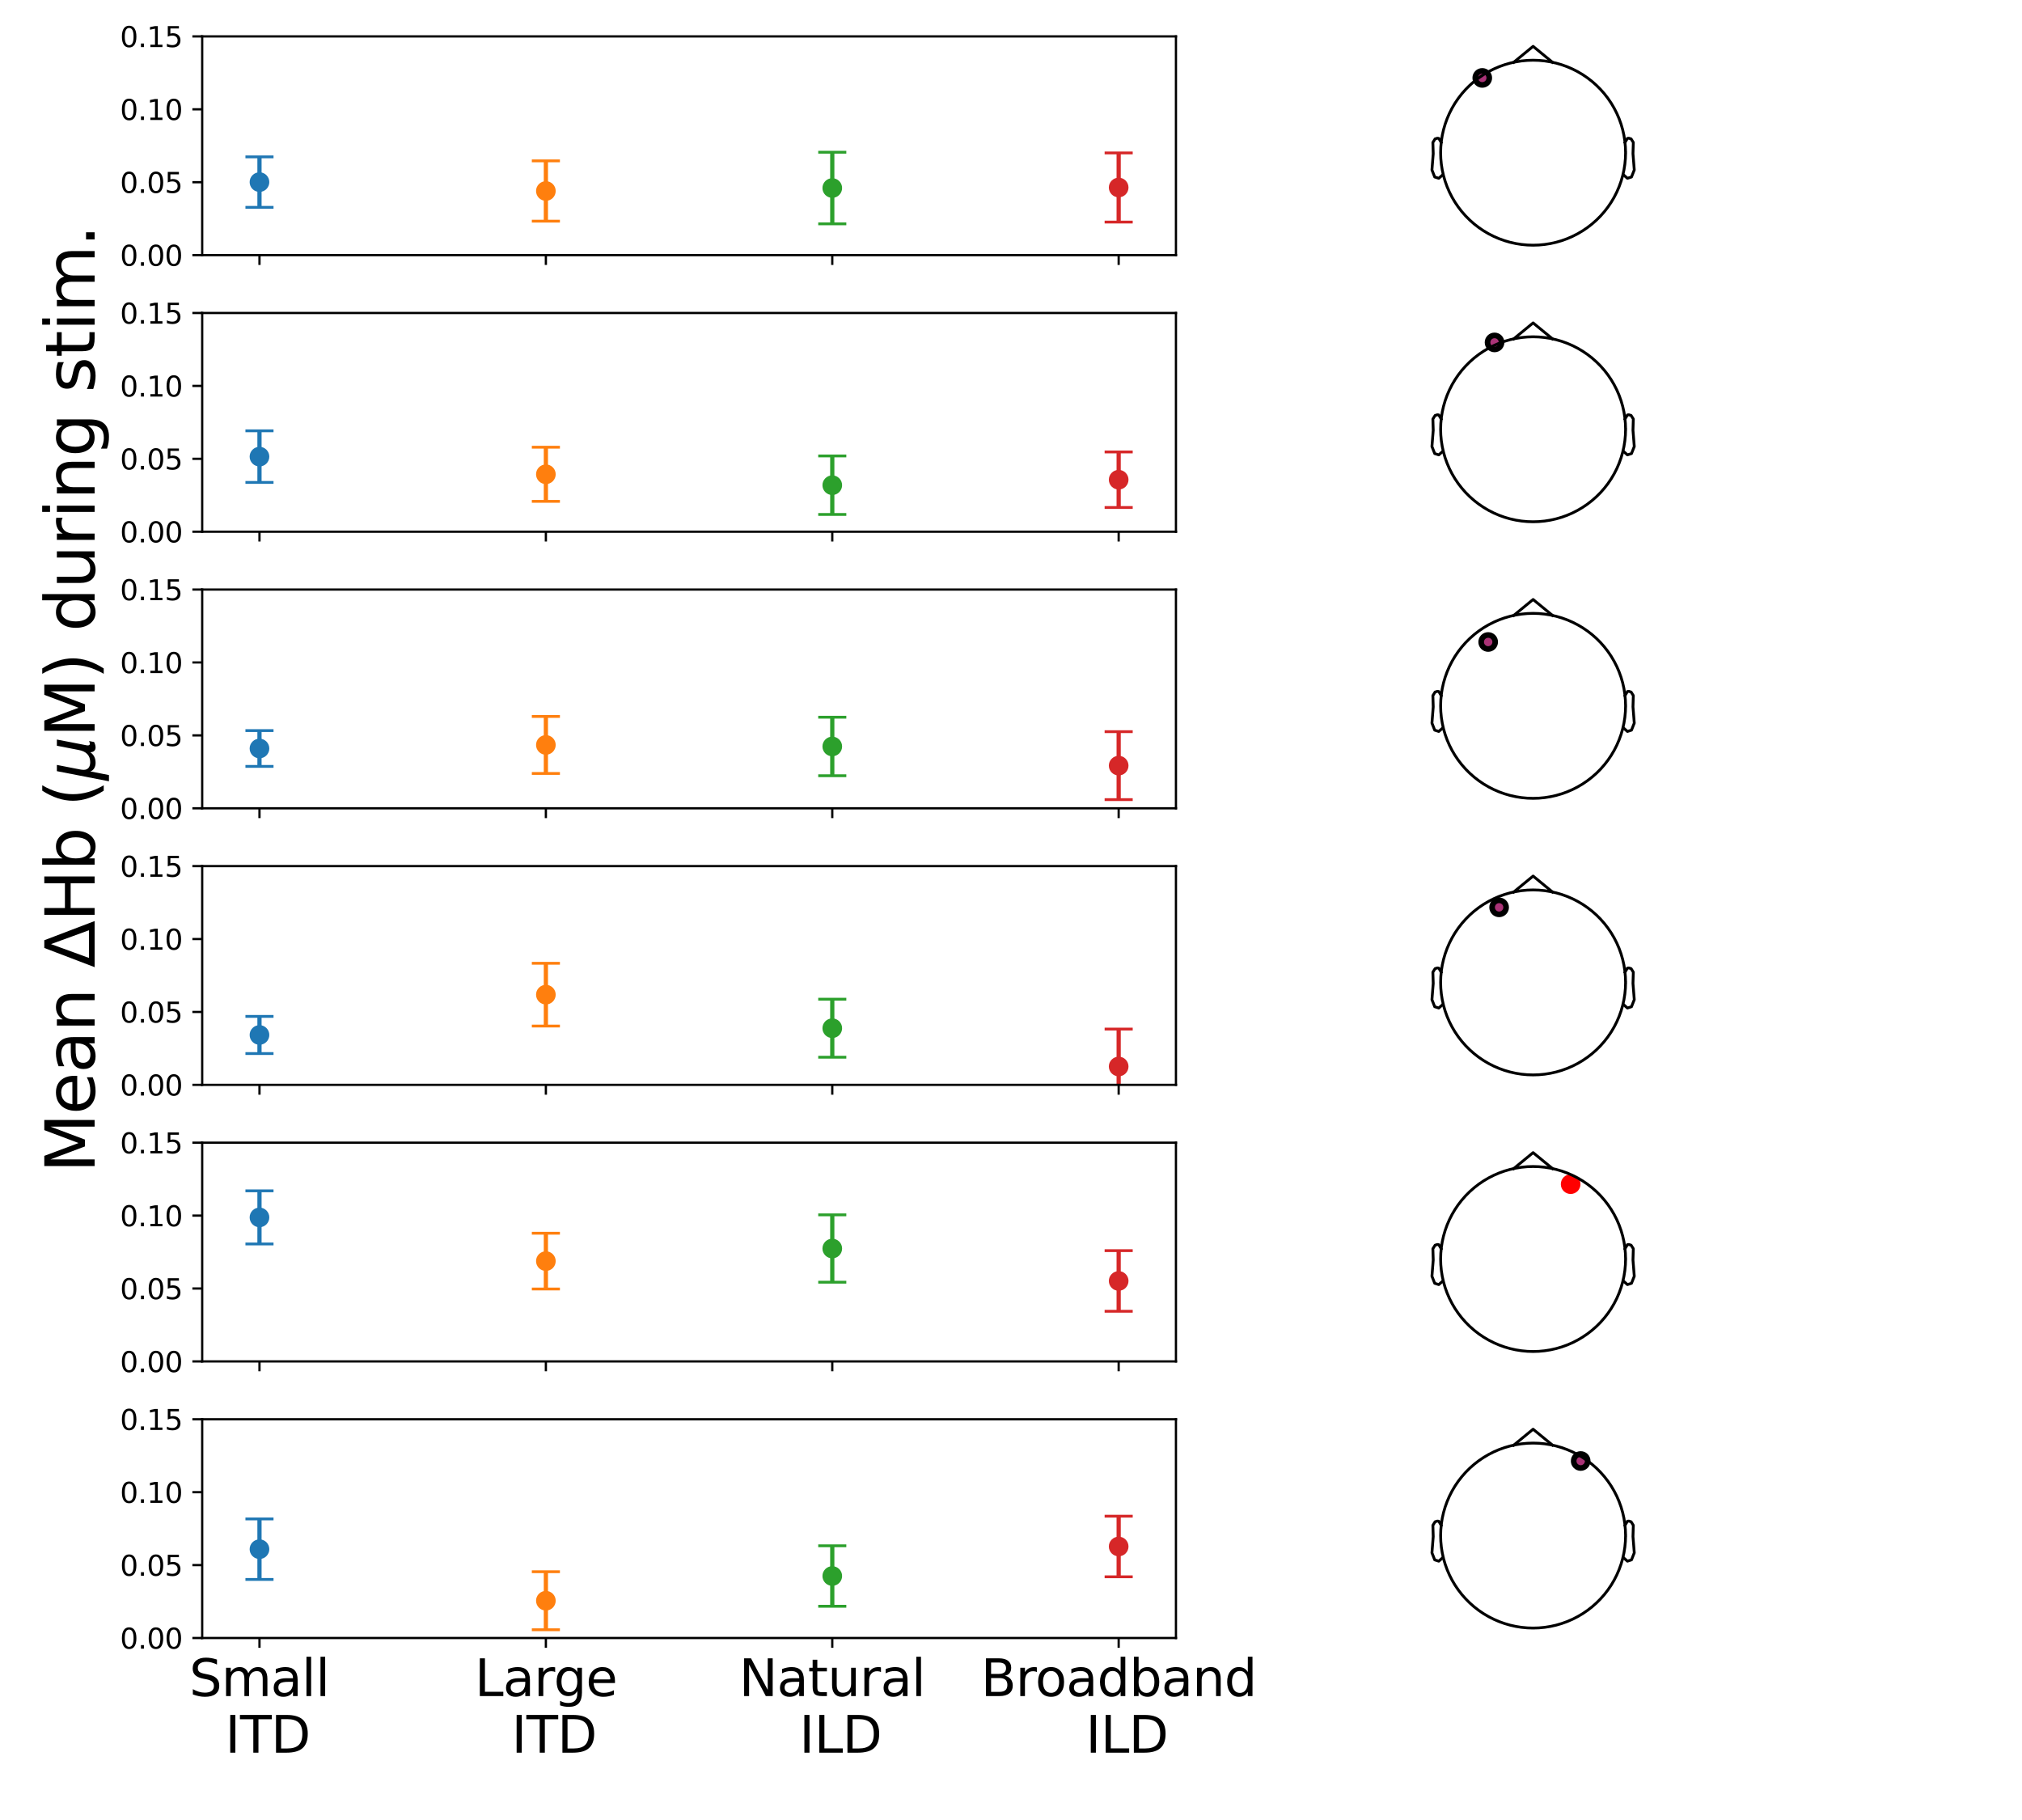 <?xml version="1.0" encoding="utf-8" standalone="no"?>
<!DOCTYPE svg PUBLIC "-//W3C//DTD SVG 1.1//EN"
  "http://www.w3.org/Graphics/SVG/1.1/DTD/svg11.dtd">
<svg xmlns:xlink="http://www.w3.org/1999/xlink" width="720pt" height="648pt" viewBox="0 0 720 648" xmlns="http://www.w3.org/2000/svg" version="1.1">
 <defs>
  <style type="text/css">*{stroke-linejoin: round; stroke-linecap: butt}</style>
 </defs>
 <g id="figure_1">
  <g id="patch_1">
   <path d="M 0 648 
L 720 648 
L 720 0 
L 0 0 
z
" style="fill: #ffffff"/>
  </g>
  <g id="axes_1">
   <g id="patch_2">
    <path d="M 72 90.838 
L 418.736 90.838 
L 418.736 12.96 
L 72 12.96 
z
" style="fill: #ffffff"/>
   </g>
   <g id="matplotlib.axis_1">
    <g id="xtick_1">
     <g id="line2d_1">
      <defs>
       <path id="meaf97943b0" d="M 0 0 
L 0 3.5 
" style="stroke: #000000; stroke-width: 0.8"/>
      </defs>
      <g>
       <use xlink:href="#meaf97943b0" x="92.396" y="90.838" style="stroke: #000000; stroke-width: 0.8"/>
      </g>
     </g>
    </g>
    <g id="xtick_2">
     <g id="line2d_2">
      <g>
       <use xlink:href="#meaf97943b0" x="194.377" y="90.838" style="stroke: #000000; stroke-width: 0.8"/>
      </g>
     </g>
    </g>
    <g id="xtick_3">
     <g id="line2d_3">
      <g>
       <use xlink:href="#meaf97943b0" x="296.358" y="90.838" style="stroke: #000000; stroke-width: 0.8"/>
      </g>
     </g>
    </g>
    <g id="xtick_4">
     <g id="line2d_4">
      <g>
       <use xlink:href="#meaf97943b0" x="398.339" y="90.838" style="stroke: #000000; stroke-width: 0.8"/>
      </g>
     </g>
    </g>
   </g>
   <g id="matplotlib.axis_2">
    <g id="ytick_1">
     <g id="line2d_5">
      <defs>
       <path id="mb876c3ef34" d="M 0 0 
L -3.5 0 
" style="stroke: #000000; stroke-width: 0.8"/>
      </defs>
      <g>
       <use xlink:href="#mb876c3ef34" x="72" y="90.838" style="stroke: #000000; stroke-width: 0.8"/>
      </g>
     </g>
     <g id="text_1">
      <!-- 0.00 -->
      <g transform="translate(42.734 94.637) scale(0.1 -0.1)">
       <defs>
        <path id="DejaVuSans-30" d="M 2034 4250 
Q 1547 4250 1301 3770 
Q 1056 3291 1056 2328 
Q 1056 1369 1301 889 
Q 1547 409 2034 409 
Q 2525 409 2770 889 
Q 3016 1369 3016 2328 
Q 3016 3291 2770 3770 
Q 2525 4250 2034 4250 
z
M 2034 4750 
Q 2819 4750 3233 4129 
Q 3647 3509 3647 2328 
Q 3647 1150 3233 529 
Q 2819 -91 2034 -91 
Q 1250 -91 836 529 
Q 422 1150 422 2328 
Q 422 3509 836 4129 
Q 1250 4750 2034 4750 
z
" transform="scale(0.016)"/>
        <path id="DejaVuSans-2e" d="M 684 794 
L 1344 794 
L 1344 0 
L 684 0 
L 684 794 
z
" transform="scale(0.016)"/>
       </defs>
       <use xlink:href="#DejaVuSans-30"/>
       <use xlink:href="#DejaVuSans-2e" transform="translate(63.623 0)"/>
       <use xlink:href="#DejaVuSans-30" transform="translate(95.41 0)"/>
       <use xlink:href="#DejaVuSans-30" transform="translate(159.033 0)"/>
      </g>
     </g>
    </g>
    <g id="ytick_2">
     <g id="line2d_6">
      <g>
       <use xlink:href="#mb876c3ef34" x="72" y="64.879" style="stroke: #000000; stroke-width: 0.8"/>
      </g>
     </g>
     <g id="text_2">
      <!-- 0.05 -->
      <g transform="translate(42.734 68.678) scale(0.1 -0.1)">
       <defs>
        <path id="DejaVuSans-35" d="M 691 4666 
L 3169 4666 
L 3169 4134 
L 1269 4134 
L 1269 2991 
Q 1406 3038 1543 3061 
Q 1681 3084 1819 3084 
Q 2600 3084 3056 2656 
Q 3513 2228 3513 1497 
Q 3513 744 3044 326 
Q 2575 -91 1722 -91 
Q 1428 -91 1123 -41 
Q 819 9 494 109 
L 494 744 
Q 775 591 1075 516 
Q 1375 441 1709 441 
Q 2250 441 2565 725 
Q 2881 1009 2881 1497 
Q 2881 1984 2565 2268 
Q 2250 2553 1709 2553 
Q 1456 2553 1204 2497 
Q 953 2441 691 2322 
L 691 4666 
z
" transform="scale(0.016)"/>
       </defs>
       <use xlink:href="#DejaVuSans-30"/>
       <use xlink:href="#DejaVuSans-2e" transform="translate(63.623 0)"/>
       <use xlink:href="#DejaVuSans-30" transform="translate(95.41 0)"/>
       <use xlink:href="#DejaVuSans-35" transform="translate(159.033 0)"/>
      </g>
     </g>
    </g>
    <g id="ytick_3">
     <g id="line2d_7">
      <g>
       <use xlink:href="#mb876c3ef34" x="72" y="38.919" style="stroke: #000000; stroke-width: 0.8"/>
      </g>
     </g>
     <g id="text_3">
      <!-- 0.10 -->
      <g transform="translate(42.734 42.719) scale(0.1 -0.1)">
       <defs>
        <path id="DejaVuSans-31" d="M 794 531 
L 1825 531 
L 1825 4091 
L 703 3866 
L 703 4441 
L 1819 4666 
L 2450 4666 
L 2450 531 
L 3481 531 
L 3481 0 
L 794 0 
L 794 531 
z
" transform="scale(0.016)"/>
       </defs>
       <use xlink:href="#DejaVuSans-30"/>
       <use xlink:href="#DejaVuSans-2e" transform="translate(63.623 0)"/>
       <use xlink:href="#DejaVuSans-31" transform="translate(95.41 0)"/>
       <use xlink:href="#DejaVuSans-30" transform="translate(159.033 0)"/>
      </g>
     </g>
    </g>
    <g id="ytick_4">
     <g id="line2d_8">
      <g>
       <use xlink:href="#mb876c3ef34" x="72" y="12.96" style="stroke: #000000; stroke-width: 0.8"/>
      </g>
     </g>
     <g id="text_4">
      <!-- 0.15 -->
      <g transform="translate(42.734 16.759) scale(0.1 -0.1)">
       <use xlink:href="#DejaVuSans-30"/>
       <use xlink:href="#DejaVuSans-2e" transform="translate(63.623 0)"/>
       <use xlink:href="#DejaVuSans-31" transform="translate(95.41 0)"/>
       <use xlink:href="#DejaVuSans-35" transform="translate(159.033 0)"/>
      </g>
     </g>
    </g>
   </g>
   <g id="LineCollection_1">
    <path d="M 92.396 73.817 
L 92.396 55.855 
" clip-path="url(#pbd6a2f9404)" style="fill: none; stroke: #1f77b4; stroke-width: 1.5"/>
   </g>
   <g id="line2d_9">
    <defs>
     <path id="m45507818d0" d="M 5 0 
L -5 -0 
" style="stroke: #1f77b4"/>
    </defs>
    <g clip-path="url(#pbd6a2f9404)">
     <use xlink:href="#m45507818d0" x="92.396" y="73.817" style="fill: #1f77b4; stroke: #1f77b4"/>
    </g>
   </g>
   <g id="line2d_10">
    <g clip-path="url(#pbd6a2f9404)">
     <use xlink:href="#m45507818d0" x="92.396" y="55.855" style="fill: #1f77b4; stroke: #1f77b4"/>
    </g>
   </g>
   <g id="LineCollection_2">
    <path d="M 194.377 78.745 
L 194.377 57.265 
" clip-path="url(#pbd6a2f9404)" style="fill: none; stroke: #ff7f0e; stroke-width: 1.5"/>
   </g>
   <g id="line2d_11">
    <defs>
     <path id="m3314b1d0ff" d="M 5 0 
L -5 -0 
" style="stroke: #ff7f0e"/>
    </defs>
    <g clip-path="url(#pbd6a2f9404)">
     <use xlink:href="#m3314b1d0ff" x="194.377" y="78.745" style="fill: #ff7f0e; stroke: #ff7f0e"/>
    </g>
   </g>
   <g id="line2d_12">
    <g clip-path="url(#pbd6a2f9404)">
     <use xlink:href="#m3314b1d0ff" x="194.377" y="57.265" style="fill: #ff7f0e; stroke: #ff7f0e"/>
    </g>
   </g>
   <g id="LineCollection_3">
    <path d="M 296.358 79.695 
L 296.358 54.2 
" clip-path="url(#pbd6a2f9404)" style="fill: none; stroke: #2ca02c; stroke-width: 1.5"/>
   </g>
   <g id="line2d_13">
    <defs>
     <path id="m8842f568fe" d="M 5 0 
L -5 -0 
" style="stroke: #2ca02c"/>
    </defs>
    <g clip-path="url(#pbd6a2f9404)">
     <use xlink:href="#m8842f568fe" x="296.358" y="79.695" style="fill: #2ca02c; stroke: #2ca02c"/>
    </g>
   </g>
   <g id="line2d_14">
    <g clip-path="url(#pbd6a2f9404)">
     <use xlink:href="#m8842f568fe" x="296.358" y="54.2" style="fill: #2ca02c; stroke: #2ca02c"/>
    </g>
   </g>
   <g id="LineCollection_4">
    <path d="M 398.339 79.072 
L 398.339 54.453 
" clip-path="url(#pbd6a2f9404)" style="fill: none; stroke: #d62728; stroke-width: 1.5"/>
   </g>
   <g id="line2d_15">
    <defs>
     <path id="md9b30356f1" d="M 5 0 
L -5 -0 
" style="stroke: #d62728"/>
    </defs>
    <g clip-path="url(#pbd6a2f9404)">
     <use xlink:href="#md9b30356f1" x="398.339" y="79.072" style="fill: #d62728; stroke: #d62728"/>
    </g>
   </g>
   <g id="line2d_16">
    <g clip-path="url(#pbd6a2f9404)">
     <use xlink:href="#md9b30356f1" x="398.339" y="54.453" style="fill: #d62728; stroke: #d62728"/>
    </g>
   </g>
   <g id="line2d_17">
    <defs>
     <path id="m848b6580b6" d="M 0 3 
C 0.796 3 1.559 2.684 2.121 2.121 
C 2.684 1.559 3 0.796 3 0 
C 3 -0.796 2.684 -1.559 2.121 -2.121 
C 1.559 -2.684 0.796 -3 0 -3 
C -0.796 -3 -1.559 -2.684 -2.121 -2.121 
C -2.684 -1.559 -3 -0.796 -3 0 
C -3 0.796 -2.684 1.559 -2.121 2.121 
C -1.559 2.684 -0.796 3 0 3 
z
" style="stroke: #1f77b4"/>
    </defs>
    <g clip-path="url(#pbd6a2f9404)">
     <use xlink:href="#m848b6580b6" x="92.396" y="64.836" style="fill: #1f77b4; stroke: #1f77b4"/>
    </g>
   </g>
   <g id="line2d_18">
    <defs>
     <path id="mc5e4c9f6b7" d="M 0 3 
C 0.796 3 1.559 2.684 2.121 2.121 
C 2.684 1.559 3 0.796 3 0 
C 3 -0.796 2.684 -1.559 2.121 -2.121 
C 1.559 -2.684 0.796 -3 0 -3 
C -0.796 -3 -1.559 -2.684 -2.121 -2.121 
C -2.684 -1.559 -3 -0.796 -3 0 
C -3 0.796 -2.684 1.559 -2.121 2.121 
C -1.559 2.684 -0.796 3 0 3 
z
" style="stroke: #ff7f0e"/>
    </defs>
    <g clip-path="url(#pbd6a2f9404)">
     <use xlink:href="#mc5e4c9f6b7" x="194.377" y="68.005" style="fill: #ff7f0e; stroke: #ff7f0e"/>
    </g>
   </g>
   <g id="line2d_19">
    <defs>
     <path id="m7cafaf1924" d="M 0 3 
C 0.796 3 1.559 2.684 2.121 2.121 
C 2.684 1.559 3 0.796 3 0 
C 3 -0.796 2.684 -1.559 2.121 -2.121 
C 1.559 -2.684 0.796 -3 0 -3 
C -0.796 -3 -1.559 -2.684 -2.121 -2.121 
C -2.684 -1.559 -3 -0.796 -3 0 
C -3 0.796 -2.684 1.559 -2.121 2.121 
C -1.559 2.684 -0.796 3 0 3 
z
" style="stroke: #2ca02c"/>
    </defs>
    <g clip-path="url(#pbd6a2f9404)">
     <use xlink:href="#m7cafaf1924" x="296.358" y="66.947" style="fill: #2ca02c; stroke: #2ca02c"/>
    </g>
   </g>
   <g id="line2d_20">
    <defs>
     <path id="mdbd0f6cb49" d="M 0 3 
C 0.796 3 1.559 2.684 2.121 2.121 
C 2.684 1.559 3 0.796 3 0 
C 3 -0.796 2.684 -1.559 2.121 -2.121 
C 1.559 -2.684 0.796 -3 0 -3 
C -0.796 -3 -1.559 -2.684 -2.121 -2.121 
C -2.684 -1.559 -3 -0.796 -3 0 
C -3 0.796 -2.684 1.559 -2.121 2.121 
C -1.559 2.684 -0.796 3 0 3 
z
" style="stroke: #d62728"/>
    </defs>
    <g clip-path="url(#pbd6a2f9404)">
     <use xlink:href="#mdbd0f6cb49" x="398.339" y="66.763" style="fill: #d62728; stroke: #d62728"/>
    </g>
   </g>
   <g id="patch_3">
    <path d="M 72 90.838 
L 72 12.96 
" style="fill: none; stroke: #000000; stroke-width: 0.8; stroke-linejoin: miter; stroke-linecap: square"/>
   </g>
   <g id="patch_4">
    <path d="M 418.736 90.838 
L 418.736 12.96 
" style="fill: none; stroke: #000000; stroke-width: 0.8; stroke-linejoin: miter; stroke-linecap: square"/>
   </g>
   <g id="patch_5">
    <path d="M 72 90.838 
L 418.736 90.838 
" style="fill: none; stroke: #000000; stroke-width: 0.8; stroke-linejoin: miter; stroke-linecap: square"/>
   </g>
   <g id="patch_6">
    <path d="M 72 12.96 
L 418.736 12.96 
" style="fill: none; stroke: #000000; stroke-width: 0.8; stroke-linejoin: miter; stroke-linecap: square"/>
   </g>
  </g>
  <g id="axes_2">
   <g id="PathCollection_1">
    <defs>
     <path id="m53965813a5" d="M 0 2.5 
C 0.663 2.5 1.299 2.237 1.768 1.768 
C 2.237 1.299 2.5 0.663 2.5 0 
C 2.5 -0.663 2.237 -1.299 1.768 -1.768 
C 1.299 -2.237 0.663 -2.5 0 -2.5 
C -0.663 -2.5 -1.299 -2.237 -1.768 -1.768 
C -2.237 -1.299 -2.5 -0.663 -2.5 0 
C -2.5 0.663 -2.237 1.299 -1.768 1.768 
C -1.299 2.237 -0.663 2.5 0 2.5 
z
" style="stroke: #000000; stroke-width: 2"/>
    </defs>
    <g>
     <use xlink:href="#m53965813a5" x="527.811" y="27.739" style="fill: #aa3377; stroke: #000000; stroke-width: 2"/>
    </g>
   </g>
   <g id="line2d_21">
    <path d="M 578.842 54.369 
L 578.777 52.301 
L 578.582 50.242 
L 578.258 48.198 
L 577.807 46.179 
L 577.23 44.193 
L 576.529 42.247 
L 575.708 40.348 
L 574.768 38.505 
L 573.715 36.724 
L 572.553 35.013 
L 571.285 33.379 
L 569.917 31.827 
L 568.454 30.364 
L 566.902 28.996 
L 565.268 27.728 
L 563.557 26.565 
L 561.776 25.512 
L 559.933 24.573 
L 558.034 23.752 
L 556.088 23.051 
L 554.101 22.474 
L 552.083 22.023 
L 550.039 21.699 
L 547.98 21.504 
L 545.912 21.439 
L 543.845 21.504 
L 541.785 21.699 
L 539.742 22.023 
L 537.723 22.474 
L 535.737 23.051 
L 533.79 23.752 
L 531.892 24.573 
L 530.048 25.512 
L 528.268 26.565 
L 526.557 27.728 
L 524.922 28.996 
L 523.371 30.364 
L 521.908 31.827 
L 520.54 33.379 
L 519.272 35.013 
L 518.109 36.724 
L 517.056 38.505 
L 516.117 40.348 
L 515.295 42.247 
L 514.595 44.193 
L 514.017 46.179 
L 513.566 48.198 
L 513.243 50.242 
L 513.048 52.301 
L 512.983 54.369 
L 513.048 56.436 
L 513.243 58.496 
L 513.566 60.539 
L 514.017 62.558 
L 514.595 64.544 
L 515.295 66.491 
L 516.117 68.389 
L 517.056 70.232 
L 518.109 72.013 
L 519.272 73.724 
L 520.54 75.359 
L 521.908 76.91 
L 523.371 78.373 
L 524.922 79.741 
L 526.557 81.009 
L 528.268 82.172 
L 530.048 83.225 
L 531.892 84.164 
L 533.79 84.986 
L 535.737 85.686 
L 537.723 86.263 
L 539.742 86.715 
L 541.785 87.038 
L 543.845 87.233 
L 545.912 87.298 
L 547.98 87.233 
L 550.039 87.038 
L 552.083 86.715 
L 554.101 86.263 
L 556.088 85.686 
L 558.034 84.986 
L 559.933 84.164 
L 561.776 83.225 
L 563.557 82.172 
L 565.268 81.009 
L 566.902 79.741 
L 568.454 78.373 
L 569.917 76.91 
L 571.285 75.359 
L 572.553 73.724 
L 573.715 72.013 
L 574.768 70.232 
L 575.708 68.389 
L 576.529 66.491 
L 577.23 64.544 
L 577.807 62.558 
L 578.258 60.539 
L 578.582 58.496 
L 578.777 56.436 
L 578.842 54.369 
" style="fill: none; stroke: #000000; stroke-linecap: square"/>
   </g>
   <g id="line2d_22">
    <path d="M 539.016 22.17 
L 545.912 16.5 
L 552.809 22.17 
" style="fill: none; stroke: #000000; stroke-linecap: square"/>
   </g>
   <g id="line2d_23">
    <path d="M 513.18 50.713 
L 512.324 49.265 
L 511.797 49.212 
L 511.014 49.456 
L 510.223 50.713 
L 510.349 54.731 
L 509.888 60.507 
L 510.875 63.016 
L 512.324 63.483 
L 513.707 62.265 
" style="fill: none; stroke: #000000; stroke-linecap: square"/>
   </g>
   <g id="line2d_24">
    <path d="M 578.644 50.713 
L 579.5 49.265 
L 580.027 49.212 
L 580.811 49.456 
L 581.601 50.713 
L 581.476 54.731 
L 581.937 60.507 
L 580.949 63.016 
L 579.5 63.483 
L 578.117 62.265 
" style="fill: none; stroke: #000000; stroke-linecap: square"/>
   </g>
  </g>
  <g id="axes_3">
   <g id="patch_7">
    <path d="M 72 189.31 
L 418.736 189.31 
L 418.736 111.432 
L 72 111.432 
z
" style="fill: #ffffff"/>
   </g>
   <g id="matplotlib.axis_3">
    <g id="xtick_5">
     <g id="line2d_25">
      <g>
       <use xlink:href="#meaf97943b0" x="92.396" y="189.31" style="stroke: #000000; stroke-width: 0.8"/>
      </g>
     </g>
    </g>
    <g id="xtick_6">
     <g id="line2d_26">
      <g>
       <use xlink:href="#meaf97943b0" x="194.377" y="189.31" style="stroke: #000000; stroke-width: 0.8"/>
      </g>
     </g>
    </g>
    <g id="xtick_7">
     <g id="line2d_27">
      <g>
       <use xlink:href="#meaf97943b0" x="296.358" y="189.31" style="stroke: #000000; stroke-width: 0.8"/>
      </g>
     </g>
    </g>
    <g id="xtick_8">
     <g id="line2d_28">
      <g>
       <use xlink:href="#meaf97943b0" x="398.339" y="189.31" style="stroke: #000000; stroke-width: 0.8"/>
      </g>
     </g>
    </g>
   </g>
   <g id="matplotlib.axis_4">
    <g id="ytick_5">
     <g id="line2d_29">
      <g>
       <use xlink:href="#mb876c3ef34" x="72" y="189.31" style="stroke: #000000; stroke-width: 0.8"/>
      </g>
     </g>
     <g id="text_5">
      <!-- 0.00 -->
      <g transform="translate(42.734 193.11) scale(0.1 -0.1)">
       <use xlink:href="#DejaVuSans-30"/>
       <use xlink:href="#DejaVuSans-2e" transform="translate(63.623 0)"/>
       <use xlink:href="#DejaVuSans-30" transform="translate(95.41 0)"/>
       <use xlink:href="#DejaVuSans-30" transform="translate(159.033 0)"/>
      </g>
     </g>
    </g>
    <g id="ytick_6">
     <g id="line2d_30">
      <g>
       <use xlink:href="#mb876c3ef34" x="72" y="163.351" style="stroke: #000000; stroke-width: 0.8"/>
      </g>
     </g>
     <g id="text_6">
      <!-- 0.05 -->
      <g transform="translate(42.734 167.15) scale(0.1 -0.1)">
       <use xlink:href="#DejaVuSans-30"/>
       <use xlink:href="#DejaVuSans-2e" transform="translate(63.623 0)"/>
       <use xlink:href="#DejaVuSans-30" transform="translate(95.41 0)"/>
       <use xlink:href="#DejaVuSans-35" transform="translate(159.033 0)"/>
      </g>
     </g>
    </g>
    <g id="ytick_7">
     <g id="line2d_31">
      <g>
       <use xlink:href="#mb876c3ef34" x="72" y="137.392" style="stroke: #000000; stroke-width: 0.8"/>
      </g>
     </g>
     <g id="text_7">
      <!-- 0.10 -->
      <g transform="translate(42.734 141.191) scale(0.1 -0.1)">
       <use xlink:href="#DejaVuSans-30"/>
       <use xlink:href="#DejaVuSans-2e" transform="translate(63.623 0)"/>
       <use xlink:href="#DejaVuSans-31" transform="translate(95.41 0)"/>
       <use xlink:href="#DejaVuSans-30" transform="translate(159.033 0)"/>
      </g>
     </g>
    </g>
    <g id="ytick_8">
     <g id="line2d_32">
      <g>
       <use xlink:href="#mb876c3ef34" x="72" y="111.432" style="stroke: #000000; stroke-width: 0.8"/>
      </g>
     </g>
     <g id="text_8">
      <!-- 0.15 -->
      <g transform="translate(42.734 115.232) scale(0.1 -0.1)">
       <use xlink:href="#DejaVuSans-30"/>
       <use xlink:href="#DejaVuSans-2e" transform="translate(63.623 0)"/>
       <use xlink:href="#DejaVuSans-31" transform="translate(95.41 0)"/>
       <use xlink:href="#DejaVuSans-35" transform="translate(159.033 0)"/>
      </g>
     </g>
    </g>
   </g>
   <g id="LineCollection_5">
    <path d="M 92.396 171.771 
L 92.396 153.391 
" clip-path="url(#p3c905baf05)" style="fill: none; stroke: #1f77b4; stroke-width: 1.5"/>
   </g>
   <g id="line2d_33">
    <g clip-path="url(#p3c905baf05)">
     <use xlink:href="#m45507818d0" x="92.396" y="171.771" style="fill: #1f77b4; stroke: #1f77b4"/>
    </g>
   </g>
   <g id="line2d_34">
    <g clip-path="url(#p3c905baf05)">
     <use xlink:href="#m45507818d0" x="92.396" y="153.391" style="fill: #1f77b4; stroke: #1f77b4"/>
    </g>
   </g>
   <g id="LineCollection_6">
    <path d="M 194.377 178.501 
L 194.377 159.227 
" clip-path="url(#p3c905baf05)" style="fill: none; stroke: #ff7f0e; stroke-width: 1.5"/>
   </g>
   <g id="line2d_35">
    <g clip-path="url(#p3c905baf05)">
     <use xlink:href="#m3314b1d0ff" x="194.377" y="178.501" style="fill: #ff7f0e; stroke: #ff7f0e"/>
    </g>
   </g>
   <g id="line2d_36">
    <g clip-path="url(#p3c905baf05)">
     <use xlink:href="#m3314b1d0ff" x="194.377" y="159.227" style="fill: #ff7f0e; stroke: #ff7f0e"/>
    </g>
   </g>
   <g id="LineCollection_7">
    <path d="M 296.358 183.173 
L 296.358 162.329 
" clip-path="url(#p3c905baf05)" style="fill: none; stroke: #2ca02c; stroke-width: 1.5"/>
   </g>
   <g id="line2d_37">
    <g clip-path="url(#p3c905baf05)">
     <use xlink:href="#m8842f568fe" x="296.358" y="183.173" style="fill: #2ca02c; stroke: #2ca02c"/>
    </g>
   </g>
   <g id="line2d_38">
    <g clip-path="url(#p3c905baf05)">
     <use xlink:href="#m8842f568fe" x="296.358" y="162.329" style="fill: #2ca02c; stroke: #2ca02c"/>
    </g>
   </g>
   <g id="LineCollection_8">
    <path d="M 398.339 180.687 
L 398.339 160.911 
" clip-path="url(#p3c905baf05)" style="fill: none; stroke: #d62728; stroke-width: 1.5"/>
   </g>
   <g id="line2d_39">
    <g clip-path="url(#p3c905baf05)">
     <use xlink:href="#md9b30356f1" x="398.339" y="180.687" style="fill: #d62728; stroke: #d62728"/>
    </g>
   </g>
   <g id="line2d_40">
    <g clip-path="url(#p3c905baf05)">
     <use xlink:href="#md9b30356f1" x="398.339" y="160.911" style="fill: #d62728; stroke: #d62728"/>
    </g>
   </g>
   <g id="line2d_41">
    <g clip-path="url(#p3c905baf05)">
     <use xlink:href="#m848b6580b6" x="92.396" y="162.581" style="fill: #1f77b4; stroke: #1f77b4"/>
    </g>
   </g>
   <g id="line2d_42">
    <g clip-path="url(#p3c905baf05)">
     <use xlink:href="#mc5e4c9f6b7" x="194.377" y="168.864" style="fill: #ff7f0e; stroke: #ff7f0e"/>
    </g>
   </g>
   <g id="line2d_43">
    <g clip-path="url(#p3c905baf05)">
     <use xlink:href="#m7cafaf1924" x="296.358" y="172.751" style="fill: #2ca02c; stroke: #2ca02c"/>
    </g>
   </g>
   <g id="line2d_44">
    <g clip-path="url(#p3c905baf05)">
     <use xlink:href="#mdbd0f6cb49" x="398.339" y="170.799" style="fill: #d62728; stroke: #d62728"/>
    </g>
   </g>
   <g id="patch_8">
    <path d="M 72 189.31 
L 72 111.432 
" style="fill: none; stroke: #000000; stroke-width: 0.8; stroke-linejoin: miter; stroke-linecap: square"/>
   </g>
   <g id="patch_9">
    <path d="M 418.736 189.31 
L 418.736 111.432 
" style="fill: none; stroke: #000000; stroke-width: 0.8; stroke-linejoin: miter; stroke-linecap: square"/>
   </g>
   <g id="patch_10">
    <path d="M 72 189.31 
L 418.736 189.31 
" style="fill: none; stroke: #000000; stroke-width: 0.8; stroke-linejoin: miter; stroke-linecap: square"/>
   </g>
   <g id="patch_11">
    <path d="M 72 111.432 
L 418.736 111.432 
" style="fill: none; stroke: #000000; stroke-width: 0.8; stroke-linejoin: miter; stroke-linecap: square"/>
   </g>
  </g>
  <g id="axes_4">
   <g id="PathCollection_2">
    <g>
     <use xlink:href="#m53965813a5" x="532.185" y="121.917" style="fill: #aa3377; stroke: #000000; stroke-width: 2"/>
    </g>
   </g>
   <g id="line2d_45">
    <path d="M 578.842 152.841 
L 578.777 150.773 
L 578.582 148.714 
L 578.258 146.671 
L 577.807 144.652 
L 577.23 142.665 
L 576.529 140.719 
L 575.708 138.82 
L 574.768 136.977 
L 573.715 135.197 
L 572.553 133.486 
L 571.285 131.851 
L 569.917 130.299 
L 568.454 128.837 
L 566.902 127.469 
L 565.268 126.201 
L 563.557 125.038 
L 561.776 123.985 
L 559.933 123.046 
L 558.034 122.224 
L 556.088 121.523 
L 554.101 120.946 
L 552.083 120.495 
L 550.039 120.171 
L 547.98 119.977 
L 545.912 119.912 
L 543.845 119.977 
L 541.785 120.171 
L 539.742 120.495 
L 537.723 120.946 
L 535.737 121.523 
L 533.79 122.224 
L 531.892 123.046 
L 530.048 123.985 
L 528.268 125.038 
L 526.557 126.201 
L 524.922 127.469 
L 523.371 128.837 
L 521.908 130.299 
L 520.54 131.851 
L 519.272 133.486 
L 518.109 135.197 
L 517.056 136.977 
L 516.117 138.82 
L 515.295 140.719 
L 514.595 142.665 
L 514.017 144.652 
L 513.566 146.671 
L 513.243 148.714 
L 513.048 150.773 
L 512.983 152.841 
L 513.048 154.909 
L 513.243 156.968 
L 513.566 159.011 
L 514.017 161.03 
L 514.595 163.017 
L 515.295 164.963 
L 516.117 166.862 
L 517.056 168.705 
L 518.109 170.485 
L 519.272 172.196 
L 520.54 173.831 
L 521.908 175.383 
L 523.371 176.846 
L 524.922 178.214 
L 526.557 179.481 
L 528.268 180.644 
L 530.048 181.697 
L 531.892 182.636 
L 533.79 183.458 
L 535.737 184.159 
L 537.723 184.736 
L 539.742 185.187 
L 541.785 185.511 
L 543.845 185.705 
L 545.912 185.77 
L 547.98 185.705 
L 550.039 185.511 
L 552.083 185.187 
L 554.101 184.736 
L 556.088 184.159 
L 558.034 183.458 
L 559.933 182.636 
L 561.776 181.697 
L 563.557 180.644 
L 565.268 179.481 
L 566.902 178.214 
L 568.454 176.846 
L 569.917 175.383 
L 571.285 173.831 
L 572.553 172.196 
L 573.715 170.485 
L 574.768 168.705 
L 575.708 166.862 
L 576.529 164.963 
L 577.23 163.017 
L 577.807 161.03 
L 578.258 159.011 
L 578.582 156.968 
L 578.777 154.909 
L 578.842 152.841 
" style="fill: none; stroke: #000000; stroke-linecap: square"/>
   </g>
   <g id="line2d_46">
    <path d="M 539.016 120.642 
L 545.912 114.972 
L 552.809 120.642 
" style="fill: none; stroke: #000000; stroke-linecap: square"/>
   </g>
   <g id="line2d_47">
    <path d="M 513.18 149.186 
L 512.324 147.737 
L 511.797 147.684 
L 511.014 147.928 
L 510.223 149.186 
L 510.349 153.203 
L 509.888 158.979 
L 510.875 161.488 
L 512.324 161.956 
L 513.707 160.738 
" style="fill: none; stroke: #000000; stroke-linecap: square"/>
   </g>
   <g id="line2d_48">
    <path d="M 578.644 149.186 
L 579.5 147.737 
L 580.027 147.684 
L 580.811 147.928 
L 581.601 149.186 
L 581.476 153.203 
L 581.937 158.979 
L 580.949 161.488 
L 579.5 161.956 
L 578.117 160.738 
" style="fill: none; stroke: #000000; stroke-linecap: square"/>
   </g>
  </g>
  <g id="axes_5">
   <g id="patch_12">
    <path d="M 72 287.783 
L 418.736 287.783 
L 418.736 209.905 
L 72 209.905 
z
" style="fill: #ffffff"/>
   </g>
   <g id="matplotlib.axis_5">
    <g id="xtick_9">
     <g id="line2d_49">
      <g>
       <use xlink:href="#meaf97943b0" x="92.396" y="287.783" style="stroke: #000000; stroke-width: 0.8"/>
      </g>
     </g>
    </g>
    <g id="xtick_10">
     <g id="line2d_50">
      <g>
       <use xlink:href="#meaf97943b0" x="194.377" y="287.783" style="stroke: #000000; stroke-width: 0.8"/>
      </g>
     </g>
    </g>
    <g id="xtick_11">
     <g id="line2d_51">
      <g>
       <use xlink:href="#meaf97943b0" x="296.358" y="287.783" style="stroke: #000000; stroke-width: 0.8"/>
      </g>
     </g>
    </g>
    <g id="xtick_12">
     <g id="line2d_52">
      <g>
       <use xlink:href="#meaf97943b0" x="398.339" y="287.783" style="stroke: #000000; stroke-width: 0.8"/>
      </g>
     </g>
    </g>
   </g>
   <g id="matplotlib.axis_6">
    <g id="ytick_9">
     <g id="line2d_53">
      <g>
       <use xlink:href="#mb876c3ef34" x="72" y="287.783" style="stroke: #000000; stroke-width: 0.8"/>
      </g>
     </g>
     <g id="text_9">
      <!-- 0.00 -->
      <g transform="translate(42.734 291.582) scale(0.1 -0.1)">
       <use xlink:href="#DejaVuSans-30"/>
       <use xlink:href="#DejaVuSans-2e" transform="translate(63.623 0)"/>
       <use xlink:href="#DejaVuSans-30" transform="translate(95.41 0)"/>
       <use xlink:href="#DejaVuSans-30" transform="translate(159.033 0)"/>
      </g>
     </g>
    </g>
    <g id="ytick_10">
     <g id="line2d_54">
      <g>
       <use xlink:href="#mb876c3ef34" x="72" y="261.823" style="stroke: #000000; stroke-width: 0.8"/>
      </g>
     </g>
     <g id="text_10">
      <!-- 0.05 -->
      <g transform="translate(42.734 265.623) scale(0.1 -0.1)">
       <use xlink:href="#DejaVuSans-30"/>
       <use xlink:href="#DejaVuSans-2e" transform="translate(63.623 0)"/>
       <use xlink:href="#DejaVuSans-30" transform="translate(95.41 0)"/>
       <use xlink:href="#DejaVuSans-35" transform="translate(159.033 0)"/>
      </g>
     </g>
    </g>
    <g id="ytick_11">
     <g id="line2d_55">
      <g>
       <use xlink:href="#mb876c3ef34" x="72" y="235.864" style="stroke: #000000; stroke-width: 0.8"/>
      </g>
     </g>
     <g id="text_11">
      <!-- 0.10 -->
      <g transform="translate(42.734 239.663) scale(0.1 -0.1)">
       <use xlink:href="#DejaVuSans-30"/>
       <use xlink:href="#DejaVuSans-2e" transform="translate(63.623 0)"/>
       <use xlink:href="#DejaVuSans-31" transform="translate(95.41 0)"/>
       <use xlink:href="#DejaVuSans-30" transform="translate(159.033 0)"/>
      </g>
     </g>
    </g>
    <g id="ytick_12">
     <g id="line2d_56">
      <g>
       <use xlink:href="#mb876c3ef34" x="72" y="209.905" style="stroke: #000000; stroke-width: 0.8"/>
      </g>
     </g>
     <g id="text_12">
      <!-- 0.15 -->
      <g transform="translate(42.734 213.704) scale(0.1 -0.1)">
       <use xlink:href="#DejaVuSans-30"/>
       <use xlink:href="#DejaVuSans-2e" transform="translate(63.623 0)"/>
       <use xlink:href="#DejaVuSans-31" transform="translate(95.41 0)"/>
       <use xlink:href="#DejaVuSans-35" transform="translate(159.033 0)"/>
      </g>
     </g>
    </g>
    <g id="text_13">
     <!-- Mean $\Delta$Hb ($\mu$M) during stim. -->
     <g transform="translate(33.694 417.564) rotate(-90) scale(0.24 -0.24)">
      <defs>
       <path id="DejaVuSans-4d" d="M 628 4666 
L 1569 4666 
L 2759 1491 
L 3956 4666 
L 4897 4666 
L 4897 0 
L 4281 0 
L 4281 4097 
L 3078 897 
L 2444 897 
L 1241 4097 
L 1241 0 
L 628 0 
L 628 4666 
z
" transform="scale(0.016)"/>
       <path id="DejaVuSans-65" d="M 3597 1894 
L 3597 1613 
L 953 1613 
Q 991 1019 1311 708 
Q 1631 397 2203 397 
Q 2534 397 2845 478 
Q 3156 559 3463 722 
L 3463 178 
Q 3153 47 2828 -22 
Q 2503 -91 2169 -91 
Q 1331 -91 842 396 
Q 353 884 353 1716 
Q 353 2575 817 3079 
Q 1281 3584 2069 3584 
Q 2775 3584 3186 3129 
Q 3597 2675 3597 1894 
z
M 3022 2063 
Q 3016 2534 2758 2815 
Q 2500 3097 2075 3097 
Q 1594 3097 1305 2825 
Q 1016 2553 972 2059 
L 3022 2063 
z
" transform="scale(0.016)"/>
       <path id="DejaVuSans-61" d="M 2194 1759 
Q 1497 1759 1228 1600 
Q 959 1441 959 1056 
Q 959 750 1161 570 
Q 1363 391 1709 391 
Q 2188 391 2477 730 
Q 2766 1069 2766 1631 
L 2766 1759 
L 2194 1759 
z
M 3341 1997 
L 3341 0 
L 2766 0 
L 2766 531 
Q 2569 213 2275 61 
Q 1981 -91 1556 -91 
Q 1019 -91 701 211 
Q 384 513 384 1019 
Q 384 1609 779 1909 
Q 1175 2209 1959 2209 
L 2766 2209 
L 2766 2266 
Q 2766 2663 2505 2880 
Q 2244 3097 1772 3097 
Q 1472 3097 1187 3025 
Q 903 2953 641 2809 
L 641 3341 
Q 956 3463 1253 3523 
Q 1550 3584 1831 3584 
Q 2591 3584 2966 3190 
Q 3341 2797 3341 1997 
z
" transform="scale(0.016)"/>
       <path id="DejaVuSans-6e" d="M 3513 2113 
L 3513 0 
L 2938 0 
L 2938 2094 
Q 2938 2591 2744 2837 
Q 2550 3084 2163 3084 
Q 1697 3084 1428 2787 
Q 1159 2491 1159 1978 
L 1159 0 
L 581 0 
L 581 3500 
L 1159 3500 
L 1159 2956 
Q 1366 3272 1645 3428 
Q 1925 3584 2291 3584 
Q 2894 3584 3203 3211 
Q 3513 2838 3513 2113 
z
" transform="scale(0.016)"/>
       <path id="DejaVuSans-20" transform="scale(0.016)"/>
       <path id="DejaVuSans-394" d="M 2188 4044 
L 906 525 
L 3472 525 
L 2188 4044 
z
M 50 0 
L 1831 4666 
L 2547 4666 
L 4325 0 
L 50 0 
z
" transform="scale(0.016)"/>
       <path id="DejaVuSans-48" d="M 628 4666 
L 1259 4666 
L 1259 2753 
L 3553 2753 
L 3553 4666 
L 4184 4666 
L 4184 0 
L 3553 0 
L 3553 2222 
L 1259 2222 
L 1259 0 
L 628 0 
L 628 4666 
z
" transform="scale(0.016)"/>
       <path id="DejaVuSans-62" d="M 3116 1747 
Q 3116 2381 2855 2742 
Q 2594 3103 2138 3103 
Q 1681 3103 1420 2742 
Q 1159 2381 1159 1747 
Q 1159 1113 1420 752 
Q 1681 391 2138 391 
Q 2594 391 2855 752 
Q 3116 1113 3116 1747 
z
M 1159 2969 
Q 1341 3281 1617 3432 
Q 1894 3584 2278 3584 
Q 2916 3584 3314 3078 
Q 3713 2572 3713 1747 
Q 3713 922 3314 415 
Q 2916 -91 2278 -91 
Q 1894 -91 1617 61 
Q 1341 213 1159 525 
L 1159 0 
L 581 0 
L 581 4863 
L 1159 4863 
L 1159 2969 
z
" transform="scale(0.016)"/>
       <path id="DejaVuSans-28" d="M 1984 4856 
Q 1566 4138 1362 3434 
Q 1159 2731 1159 2009 
Q 1159 1288 1364 580 
Q 1569 -128 1984 -844 
L 1484 -844 
Q 1016 -109 783 600 
Q 550 1309 550 2009 
Q 550 2706 781 3412 
Q 1013 4119 1484 4856 
L 1984 4856 
z
" transform="scale(0.016)"/>
       <path id="DejaVuSans-Oblique-3bc" d="M -84 -1331 
L 856 3500 
L 1434 3500 
L 1009 1322 
Q 997 1256 987 1175 
Q 978 1094 978 1013 
Q 978 722 1161 565 
Q 1344 409 1684 409 
Q 2147 409 2431 671 
Q 2716 934 2816 1459 
L 3213 3500 
L 3788 3500 
L 3266 809 
Q 3253 750 3248 706 
Q 3244 663 3244 628 
Q 3244 531 3283 486 
Q 3322 441 3406 441 
Q 3438 441 3492 456 
Q 3547 472 3647 513 
L 3559 50 
Q 3422 -19 3297 -55 
Q 3172 -91 3053 -91 
Q 2847 -91 2730 40 
Q 2613 172 2613 403 
Q 2438 153 2195 31 
Q 1953 -91 1625 -91 
Q 1334 -91 1117 43 
Q 900 178 831 397 
L 494 -1331 
L -84 -1331 
z
" transform="scale(0.016)"/>
       <path id="DejaVuSans-29" d="M 513 4856 
L 1013 4856 
Q 1481 4119 1714 3412 
Q 1947 2706 1947 2009 
Q 1947 1309 1714 600 
Q 1481 -109 1013 -844 
L 513 -844 
Q 928 -128 1133 580 
Q 1338 1288 1338 2009 
Q 1338 2731 1133 3434 
Q 928 4138 513 4856 
z
" transform="scale(0.016)"/>
       <path id="DejaVuSans-64" d="M 2906 2969 
L 2906 4863 
L 3481 4863 
L 3481 0 
L 2906 0 
L 2906 525 
Q 2725 213 2448 61 
Q 2172 -91 1784 -91 
Q 1150 -91 751 415 
Q 353 922 353 1747 
Q 353 2572 751 3078 
Q 1150 3584 1784 3584 
Q 2172 3584 2448 3432 
Q 2725 3281 2906 2969 
z
M 947 1747 
Q 947 1113 1208 752 
Q 1469 391 1925 391 
Q 2381 391 2643 752 
Q 2906 1113 2906 1747 
Q 2906 2381 2643 2742 
Q 2381 3103 1925 3103 
Q 1469 3103 1208 2742 
Q 947 2381 947 1747 
z
" transform="scale(0.016)"/>
       <path id="DejaVuSans-75" d="M 544 1381 
L 544 3500 
L 1119 3500 
L 1119 1403 
Q 1119 906 1312 657 
Q 1506 409 1894 409 
Q 2359 409 2629 706 
Q 2900 1003 2900 1516 
L 2900 3500 
L 3475 3500 
L 3475 0 
L 2900 0 
L 2900 538 
Q 2691 219 2414 64 
Q 2138 -91 1772 -91 
Q 1169 -91 856 284 
Q 544 659 544 1381 
z
M 1991 3584 
L 1991 3584 
z
" transform="scale(0.016)"/>
       <path id="DejaVuSans-72" d="M 2631 2963 
Q 2534 3019 2420 3045 
Q 2306 3072 2169 3072 
Q 1681 3072 1420 2755 
Q 1159 2438 1159 1844 
L 1159 0 
L 581 0 
L 581 3500 
L 1159 3500 
L 1159 2956 
Q 1341 3275 1631 3429 
Q 1922 3584 2338 3584 
Q 2397 3584 2469 3576 
Q 2541 3569 2628 3553 
L 2631 2963 
z
" transform="scale(0.016)"/>
       <path id="DejaVuSans-69" d="M 603 3500 
L 1178 3500 
L 1178 0 
L 603 0 
L 603 3500 
z
M 603 4863 
L 1178 4863 
L 1178 4134 
L 603 4134 
L 603 4863 
z
" transform="scale(0.016)"/>
       <path id="DejaVuSans-67" d="M 2906 1791 
Q 2906 2416 2648 2759 
Q 2391 3103 1925 3103 
Q 1463 3103 1205 2759 
Q 947 2416 947 1791 
Q 947 1169 1205 825 
Q 1463 481 1925 481 
Q 2391 481 2648 825 
Q 2906 1169 2906 1791 
z
M 3481 434 
Q 3481 -459 3084 -895 
Q 2688 -1331 1869 -1331 
Q 1566 -1331 1297 -1286 
Q 1028 -1241 775 -1147 
L 775 -588 
Q 1028 -725 1275 -790 
Q 1522 -856 1778 -856 
Q 2344 -856 2625 -561 
Q 2906 -266 2906 331 
L 2906 616 
Q 2728 306 2450 153 
Q 2172 0 1784 0 
Q 1141 0 747 490 
Q 353 981 353 1791 
Q 353 2603 747 3093 
Q 1141 3584 1784 3584 
Q 2172 3584 2450 3431 
Q 2728 3278 2906 2969 
L 2906 3500 
L 3481 3500 
L 3481 434 
z
" transform="scale(0.016)"/>
       <path id="DejaVuSans-73" d="M 2834 3397 
L 2834 2853 
Q 2591 2978 2328 3040 
Q 2066 3103 1784 3103 
Q 1356 3103 1142 2972 
Q 928 2841 928 2578 
Q 928 2378 1081 2264 
Q 1234 2150 1697 2047 
L 1894 2003 
Q 2506 1872 2764 1633 
Q 3022 1394 3022 966 
Q 3022 478 2636 193 
Q 2250 -91 1575 -91 
Q 1294 -91 989 -36 
Q 684 19 347 128 
L 347 722 
Q 666 556 975 473 
Q 1284 391 1588 391 
Q 1994 391 2212 530 
Q 2431 669 2431 922 
Q 2431 1156 2273 1281 
Q 2116 1406 1581 1522 
L 1381 1569 
Q 847 1681 609 1914 
Q 372 2147 372 2553 
Q 372 3047 722 3315 
Q 1072 3584 1716 3584 
Q 2034 3584 2315 3537 
Q 2597 3491 2834 3397 
z
" transform="scale(0.016)"/>
       <path id="DejaVuSans-74" d="M 1172 4494 
L 1172 3500 
L 2356 3500 
L 2356 3053 
L 1172 3053 
L 1172 1153 
Q 1172 725 1289 603 
Q 1406 481 1766 481 
L 2356 481 
L 2356 0 
L 1766 0 
Q 1100 0 847 248 
Q 594 497 594 1153 
L 594 3053 
L 172 3053 
L 172 3500 
L 594 3500 
L 594 4494 
L 1172 4494 
z
" transform="scale(0.016)"/>
       <path id="DejaVuSans-6d" d="M 3328 2828 
Q 3544 3216 3844 3400 
Q 4144 3584 4550 3584 
Q 5097 3584 5394 3201 
Q 5691 2819 5691 2113 
L 5691 0 
L 5113 0 
L 5113 2094 
Q 5113 2597 4934 2840 
Q 4756 3084 4391 3084 
Q 3944 3084 3684 2787 
Q 3425 2491 3425 1978 
L 3425 0 
L 2847 0 
L 2847 2094 
Q 2847 2600 2669 2842 
Q 2491 3084 2119 3084 
Q 1678 3084 1418 2786 
Q 1159 2488 1159 1978 
L 1159 0 
L 581 0 
L 581 3500 
L 1159 3500 
L 1159 2956 
Q 1356 3278 1631 3431 
Q 1906 3584 2284 3584 
Q 2666 3584 2933 3390 
Q 3200 3197 3328 2828 
z
" transform="scale(0.016)"/>
      </defs>
      <use xlink:href="#DejaVuSans-4d" transform="translate(0 0.016)"/>
      <use xlink:href="#DejaVuSans-65" transform="translate(86.279 0.016)"/>
      <use xlink:href="#DejaVuSans-61" transform="translate(147.803 0.016)"/>
      <use xlink:href="#DejaVuSans-6e" transform="translate(209.082 0.016)"/>
      <use xlink:href="#DejaVuSans-20" transform="translate(272.461 0.016)"/>
      <use xlink:href="#DejaVuSans-394" transform="translate(304.248 0.016)"/>
      <use xlink:href="#DejaVuSans-48" transform="translate(372.656 0.016)"/>
      <use xlink:href="#DejaVuSans-62" transform="translate(447.852 0.016)"/>
      <use xlink:href="#DejaVuSans-20" transform="translate(511.328 0.016)"/>
      <use xlink:href="#DejaVuSans-28" transform="translate(543.115 0.016)"/>
      <use xlink:href="#DejaVuSans-Oblique-3bc" transform="translate(582.129 0.016)"/>
      <use xlink:href="#DejaVuSans-4d" transform="translate(645.752 0.016)"/>
      <use xlink:href="#DejaVuSans-29" transform="translate(732.031 0.016)"/>
      <use xlink:href="#DejaVuSans-20" transform="translate(771.045 0.016)"/>
      <use xlink:href="#DejaVuSans-64" transform="translate(802.832 0.016)"/>
      <use xlink:href="#DejaVuSans-75" transform="translate(866.309 0.016)"/>
      <use xlink:href="#DejaVuSans-72" transform="translate(929.688 0.016)"/>
      <use xlink:href="#DejaVuSans-69" transform="translate(970.801 0.016)"/>
      <use xlink:href="#DejaVuSans-6e" transform="translate(998.584 0.016)"/>
      <use xlink:href="#DejaVuSans-67" transform="translate(1061.963 0.016)"/>
      <use xlink:href="#DejaVuSans-20" transform="translate(1125.439 0.016)"/>
      <use xlink:href="#DejaVuSans-73" transform="translate(1157.227 0.016)"/>
      <use xlink:href="#DejaVuSans-74" transform="translate(1209.326 0.016)"/>
      <use xlink:href="#DejaVuSans-69" transform="translate(1248.535 0.016)"/>
      <use xlink:href="#DejaVuSans-6d" transform="translate(1276.318 0.016)"/>
      <use xlink:href="#DejaVuSans-2e" transform="translate(1373.73 0.016)"/>
     </g>
    </g>
   </g>
   <g id="LineCollection_9">
    <path d="M 92.396 272.87 
L 92.396 260.12 
" clip-path="url(#p0924268abc)" style="fill: none; stroke: #1f77b4; stroke-width: 1.5"/>
   </g>
   <g id="line2d_57">
    <g clip-path="url(#p0924268abc)">
     <use xlink:href="#m45507818d0" x="92.396" y="272.87" style="fill: #1f77b4; stroke: #1f77b4"/>
    </g>
   </g>
   <g id="line2d_58">
    <g clip-path="url(#p0924268abc)">
     <use xlink:href="#m45507818d0" x="92.396" y="260.12" style="fill: #1f77b4; stroke: #1f77b4"/>
    </g>
   </g>
   <g id="LineCollection_10">
    <path d="M 194.377 275.376 
L 194.377 255.085 
" clip-path="url(#p0924268abc)" style="fill: none; stroke: #ff7f0e; stroke-width: 1.5"/>
   </g>
   <g id="line2d_59">
    <g clip-path="url(#p0924268abc)">
     <use xlink:href="#m3314b1d0ff" x="194.377" y="275.376" style="fill: #ff7f0e; stroke: #ff7f0e"/>
    </g>
   </g>
   <g id="line2d_60">
    <g clip-path="url(#p0924268abc)">
     <use xlink:href="#m3314b1d0ff" x="194.377" y="255.085" style="fill: #ff7f0e; stroke: #ff7f0e"/>
    </g>
   </g>
   <g id="LineCollection_11">
    <path d="M 296.358 276.192 
L 296.358 255.358 
" clip-path="url(#p0924268abc)" style="fill: none; stroke: #2ca02c; stroke-width: 1.5"/>
   </g>
   <g id="line2d_61">
    <g clip-path="url(#p0924268abc)">
     <use xlink:href="#m8842f568fe" x="296.358" y="276.192" style="fill: #2ca02c; stroke: #2ca02c"/>
    </g>
   </g>
   <g id="line2d_62">
    <g clip-path="url(#p0924268abc)">
     <use xlink:href="#m8842f568fe" x="296.358" y="255.358" style="fill: #2ca02c; stroke: #2ca02c"/>
    </g>
   </g>
   <g id="LineCollection_12">
    <path d="M 398.339 284.695 
L 398.339 260.505 
" clip-path="url(#p0924268abc)" style="fill: none; stroke: #d62728; stroke-width: 1.5"/>
   </g>
   <g id="line2d_63">
    <g clip-path="url(#p0924268abc)">
     <use xlink:href="#md9b30356f1" x="398.339" y="284.695" style="fill: #d62728; stroke: #d62728"/>
    </g>
   </g>
   <g id="line2d_64">
    <g clip-path="url(#p0924268abc)">
     <use xlink:href="#md9b30356f1" x="398.339" y="260.505" style="fill: #d62728; stroke: #d62728"/>
    </g>
   </g>
   <g id="line2d_65">
    <g clip-path="url(#p0924268abc)">
     <use xlink:href="#m848b6580b6" x="92.396" y="266.495" style="fill: #1f77b4; stroke: #1f77b4"/>
    </g>
   </g>
   <g id="line2d_66">
    <g clip-path="url(#p0924268abc)">
     <use xlink:href="#mc5e4c9f6b7" x="194.377" y="265.23" style="fill: #ff7f0e; stroke: #ff7f0e"/>
    </g>
   </g>
   <g id="line2d_67">
    <g clip-path="url(#p0924268abc)">
     <use xlink:href="#m7cafaf1924" x="296.358" y="265.775" style="fill: #2ca02c; stroke: #2ca02c"/>
    </g>
   </g>
   <g id="line2d_68">
    <g clip-path="url(#p0924268abc)">
     <use xlink:href="#mdbd0f6cb49" x="398.339" y="272.6" style="fill: #d62728; stroke: #d62728"/>
    </g>
   </g>
   <g id="patch_13">
    <path d="M 72 287.783 
L 72 209.905 
" style="fill: none; stroke: #000000; stroke-width: 0.8; stroke-linejoin: miter; stroke-linecap: square"/>
   </g>
   <g id="patch_14">
    <path d="M 418.736 287.783 
L 418.736 209.905 
" style="fill: none; stroke: #000000; stroke-width: 0.8; stroke-linejoin: miter; stroke-linecap: square"/>
   </g>
   <g id="patch_15">
    <path d="M 72 287.783 
L 418.736 287.783 
" style="fill: none; stroke: #000000; stroke-width: 0.8; stroke-linejoin: miter; stroke-linecap: square"/>
   </g>
   <g id="patch_16">
    <path d="M 72 209.905 
L 418.736 209.905 
" style="fill: none; stroke: #000000; stroke-width: 0.8; stroke-linejoin: miter; stroke-linecap: square"/>
   </g>
  </g>
  <g id="axes_6">
   <g id="PathCollection_3">
    <g>
     <use xlink:href="#m53965813a5" x="529.913" y="228.578" style="fill: #aa3377; stroke: #000000; stroke-width: 2"/>
    </g>
   </g>
   <g id="line2d_69">
    <path d="M 578.842 251.313 
L 578.777 249.246 
L 578.582 247.186 
L 578.258 245.143 
L 577.807 243.124 
L 577.23 241.138 
L 576.529 239.191 
L 575.708 237.293 
L 574.768 235.45 
L 573.715 233.669 
L 572.553 231.958 
L 571.285 230.324 
L 569.917 228.772 
L 568.454 227.309 
L 566.902 225.941 
L 565.268 224.673 
L 563.557 223.51 
L 561.776 222.457 
L 559.933 221.518 
L 558.034 220.697 
L 556.088 219.996 
L 554.101 219.419 
L 552.083 218.967 
L 550.039 218.644 
L 547.98 218.449 
L 545.912 218.384 
L 543.845 218.449 
L 541.785 218.644 
L 539.742 218.967 
L 537.723 219.419 
L 535.737 219.996 
L 533.79 220.697 
L 531.892 221.518 
L 530.048 222.457 
L 528.268 223.51 
L 526.557 224.673 
L 524.922 225.941 
L 523.371 227.309 
L 521.908 228.772 
L 520.54 230.324 
L 519.272 231.958 
L 518.109 233.669 
L 517.056 235.45 
L 516.117 237.293 
L 515.295 239.191 
L 514.595 241.138 
L 514.017 243.124 
L 513.566 245.143 
L 513.243 247.186 
L 513.048 249.246 
L 512.983 251.313 
L 513.048 253.381 
L 513.243 255.441 
L 513.566 257.484 
L 514.017 259.503 
L 514.595 261.489 
L 515.295 263.436 
L 516.117 265.334 
L 517.056 267.177 
L 518.109 268.958 
L 519.272 270.669 
L 520.54 272.303 
L 521.908 273.855 
L 523.371 275.318 
L 524.922 276.686 
L 526.557 277.954 
L 528.268 279.117 
L 530.048 280.17 
L 531.892 281.109 
L 533.79 281.93 
L 535.737 282.631 
L 537.723 283.208 
L 539.742 283.66 
L 541.785 283.983 
L 543.845 284.178 
L 545.912 284.243 
L 547.98 284.178 
L 550.039 283.983 
L 552.083 283.66 
L 554.101 283.208 
L 556.088 282.631 
L 558.034 281.93 
L 559.933 281.109 
L 561.776 280.17 
L 563.557 279.117 
L 565.268 277.954 
L 566.902 276.686 
L 568.454 275.318 
L 569.917 273.855 
L 571.285 272.303 
L 572.553 270.669 
L 573.715 268.958 
L 574.768 267.177 
L 575.708 265.334 
L 576.529 263.436 
L 577.23 261.489 
L 577.807 259.503 
L 578.258 257.484 
L 578.582 255.441 
L 578.777 253.381 
L 578.842 251.313 
" style="fill: none; stroke: #000000; stroke-linecap: square"/>
   </g>
   <g id="line2d_70">
    <path d="M 539.016 219.114 
L 545.912 213.445 
L 552.809 219.114 
" style="fill: none; stroke: #000000; stroke-linecap: square"/>
   </g>
   <g id="line2d_71">
    <path d="M 513.18 247.658 
L 512.324 246.209 
L 511.797 246.157 
L 511.014 246.4 
L 510.223 247.658 
L 510.349 251.676 
L 509.888 257.452 
L 510.875 259.961 
L 512.324 260.428 
L 513.707 259.21 
" style="fill: none; stroke: #000000; stroke-linecap: square"/>
   </g>
   <g id="line2d_72">
    <path d="M 578.644 247.658 
L 579.5 246.209 
L 580.027 246.157 
L 580.811 246.4 
L 581.601 247.658 
L 581.476 251.676 
L 581.937 257.452 
L 580.949 259.961 
L 579.5 260.428 
L 578.117 259.21 
" style="fill: none; stroke: #000000; stroke-linecap: square"/>
   </g>
  </g>
  <g id="axes_7">
   <g id="patch_17">
    <path d="M 72 386.255 
L 418.736 386.255 
L 418.736 308.377 
L 72 308.377 
z
" style="fill: #ffffff"/>
   </g>
   <g id="matplotlib.axis_7">
    <g id="xtick_13">
     <g id="line2d_73">
      <g>
       <use xlink:href="#meaf97943b0" x="92.396" y="386.255" style="stroke: #000000; stroke-width: 0.8"/>
      </g>
     </g>
    </g>
    <g id="xtick_14">
     <g id="line2d_74">
      <g>
       <use xlink:href="#meaf97943b0" x="194.377" y="386.255" style="stroke: #000000; stroke-width: 0.8"/>
      </g>
     </g>
    </g>
    <g id="xtick_15">
     <g id="line2d_75">
      <g>
       <use xlink:href="#meaf97943b0" x="296.358" y="386.255" style="stroke: #000000; stroke-width: 0.8"/>
      </g>
     </g>
    </g>
    <g id="xtick_16">
     <g id="line2d_76">
      <g>
       <use xlink:href="#meaf97943b0" x="398.339" y="386.255" style="stroke: #000000; stroke-width: 0.8"/>
      </g>
     </g>
    </g>
   </g>
   <g id="matplotlib.axis_8">
    <g id="ytick_13">
     <g id="line2d_77">
      <g>
       <use xlink:href="#mb876c3ef34" x="72" y="386.255" style="stroke: #000000; stroke-width: 0.8"/>
      </g>
     </g>
     <g id="text_14">
      <!-- 0.00 -->
      <g transform="translate(42.734 390.054) scale(0.1 -0.1)">
       <use xlink:href="#DejaVuSans-30"/>
       <use xlink:href="#DejaVuSans-2e" transform="translate(63.623 0)"/>
       <use xlink:href="#DejaVuSans-30" transform="translate(95.41 0)"/>
       <use xlink:href="#DejaVuSans-30" transform="translate(159.033 0)"/>
      </g>
     </g>
    </g>
    <g id="ytick_14">
     <g id="line2d_78">
      <g>
       <use xlink:href="#mb876c3ef34" x="72" y="360.296" style="stroke: #000000; stroke-width: 0.8"/>
      </g>
     </g>
     <g id="text_15">
      <!-- 0.05 -->
      <g transform="translate(42.734 364.095) scale(0.1 -0.1)">
       <use xlink:href="#DejaVuSans-30"/>
       <use xlink:href="#DejaVuSans-2e" transform="translate(63.623 0)"/>
       <use xlink:href="#DejaVuSans-30" transform="translate(95.41 0)"/>
       <use xlink:href="#DejaVuSans-35" transform="translate(159.033 0)"/>
      </g>
     </g>
    </g>
    <g id="ytick_15">
     <g id="line2d_79">
      <g>
       <use xlink:href="#mb876c3ef34" x="72" y="334.337" style="stroke: #000000; stroke-width: 0.8"/>
      </g>
     </g>
     <g id="text_16">
      <!-- 0.10 -->
      <g transform="translate(42.734 338.136) scale(0.1 -0.1)">
       <use xlink:href="#DejaVuSans-30"/>
       <use xlink:href="#DejaVuSans-2e" transform="translate(63.623 0)"/>
       <use xlink:href="#DejaVuSans-31" transform="translate(95.41 0)"/>
       <use xlink:href="#DejaVuSans-30" transform="translate(159.033 0)"/>
      </g>
     </g>
    </g>
    <g id="ytick_16">
     <g id="line2d_80">
      <g>
       <use xlink:href="#mb876c3ef34" x="72" y="308.377" style="stroke: #000000; stroke-width: 0.8"/>
      </g>
     </g>
     <g id="text_17">
      <!-- 0.15 -->
      <g transform="translate(42.734 312.176) scale(0.1 -0.1)">
       <use xlink:href="#DejaVuSans-30"/>
       <use xlink:href="#DejaVuSans-2e" transform="translate(63.623 0)"/>
       <use xlink:href="#DejaVuSans-31" transform="translate(95.41 0)"/>
       <use xlink:href="#DejaVuSans-35" transform="translate(159.033 0)"/>
      </g>
     </g>
    </g>
   </g>
   <g id="LineCollection_13">
    <path d="M 92.396 375.108 
L 92.396 361.876 
" clip-path="url(#p52b45318c1)" style="fill: none; stroke: #1f77b4; stroke-width: 1.5"/>
   </g>
   <g id="line2d_81">
    <g clip-path="url(#p52b45318c1)">
     <use xlink:href="#m45507818d0" x="92.396" y="375.108" style="fill: #1f77b4; stroke: #1f77b4"/>
    </g>
   </g>
   <g id="line2d_82">
    <g clip-path="url(#p52b45318c1)">
     <use xlink:href="#m45507818d0" x="92.396" y="361.876" style="fill: #1f77b4; stroke: #1f77b4"/>
    </g>
   </g>
   <g id="LineCollection_14">
    <path d="M 194.377 365.325 
L 194.377 342.961 
" clip-path="url(#p52b45318c1)" style="fill: none; stroke: #ff7f0e; stroke-width: 1.5"/>
   </g>
   <g id="line2d_83">
    <g clip-path="url(#p52b45318c1)">
     <use xlink:href="#m3314b1d0ff" x="194.377" y="365.325" style="fill: #ff7f0e; stroke: #ff7f0e"/>
    </g>
   </g>
   <g id="line2d_84">
    <g clip-path="url(#p52b45318c1)">
     <use xlink:href="#m3314b1d0ff" x="194.377" y="342.961" style="fill: #ff7f0e; stroke: #ff7f0e"/>
    </g>
   </g>
   <g id="LineCollection_15">
    <path d="M 296.358 376.425 
L 296.358 355.753 
" clip-path="url(#p52b45318c1)" style="fill: none; stroke: #2ca02c; stroke-width: 1.5"/>
   </g>
   <g id="line2d_85">
    <g clip-path="url(#p52b45318c1)">
     <use xlink:href="#m8842f568fe" x="296.358" y="376.425" style="fill: #2ca02c; stroke: #2ca02c"/>
    </g>
   </g>
   <g id="line2d_86">
    <g clip-path="url(#p52b45318c1)">
     <use xlink:href="#m8842f568fe" x="296.358" y="355.753" style="fill: #2ca02c; stroke: #2ca02c"/>
    </g>
   </g>
   <g id="LineCollection_16">
    <path d="M 398.339 393.05 
L 398.339 366.39 
" clip-path="url(#p52b45318c1)" style="fill: none; stroke: #d62728; stroke-width: 1.5"/>
   </g>
   <g id="line2d_87">
    <g clip-path="url(#p52b45318c1)">
     <use xlink:href="#md9b30356f1" x="398.339" y="393.05" style="fill: #d62728; stroke: #d62728"/>
    </g>
   </g>
   <g id="line2d_88">
    <g clip-path="url(#p52b45318c1)">
     <use xlink:href="#md9b30356f1" x="398.339" y="366.39" style="fill: #d62728; stroke: #d62728"/>
    </g>
   </g>
   <g id="line2d_89">
    <g clip-path="url(#p52b45318c1)">
     <use xlink:href="#m848b6580b6" x="92.396" y="368.492" style="fill: #1f77b4; stroke: #1f77b4"/>
    </g>
   </g>
   <g id="line2d_90">
    <g clip-path="url(#p52b45318c1)">
     <use xlink:href="#mc5e4c9f6b7" x="194.377" y="354.143" style="fill: #ff7f0e; stroke: #ff7f0e"/>
    </g>
   </g>
   <g id="line2d_91">
    <g clip-path="url(#p52b45318c1)">
     <use xlink:href="#m7cafaf1924" x="296.358" y="366.089" style="fill: #2ca02c; stroke: #2ca02c"/>
    </g>
   </g>
   <g id="line2d_92">
    <g clip-path="url(#p52b45318c1)">
     <use xlink:href="#mdbd0f6cb49" x="398.339" y="379.72" style="fill: #d62728; stroke: #d62728"/>
    </g>
   </g>
   <g id="patch_18">
    <path d="M 72 386.255 
L 72 308.377 
" style="fill: none; stroke: #000000; stroke-width: 0.8; stroke-linejoin: miter; stroke-linecap: square"/>
   </g>
   <g id="patch_19">
    <path d="M 418.736 386.255 
L 418.736 308.377 
" style="fill: none; stroke: #000000; stroke-width: 0.8; stroke-linejoin: miter; stroke-linecap: square"/>
   </g>
   <g id="patch_20">
    <path d="M 72 386.255 
L 418.736 386.255 
" style="fill: none; stroke: #000000; stroke-width: 0.8; stroke-linejoin: miter; stroke-linecap: square"/>
   </g>
   <g id="patch_21">
    <path d="M 72 308.377 
L 418.736 308.377 
" style="fill: none; stroke: #000000; stroke-width: 0.8; stroke-linejoin: miter; stroke-linecap: square"/>
   </g>
  </g>
  <g id="axes_8">
   <g id="PathCollection_4">
    <g>
     <use xlink:href="#m53965813a5" x="533.811" y="323.053" style="fill: #aa3377; stroke: #000000; stroke-width: 2"/>
    </g>
   </g>
   <g id="line2d_93">
    <path d="M 578.842 349.786 
L 578.777 347.718 
L 578.582 345.659 
L 578.258 343.616 
L 577.807 341.597 
L 577.23 339.61 
L 576.529 337.664 
L 575.708 335.765 
L 574.768 333.922 
L 573.715 332.141 
L 572.553 330.431 
L 571.285 328.796 
L 569.917 327.244 
L 568.454 325.781 
L 566.902 324.413 
L 565.268 323.146 
L 563.557 321.983 
L 561.776 320.93 
L 559.933 319.991 
L 558.034 319.169 
L 556.088 318.468 
L 554.101 317.891 
L 552.083 317.44 
L 550.039 317.116 
L 547.98 316.922 
L 545.912 316.857 
L 543.845 316.922 
L 541.785 317.116 
L 539.742 317.44 
L 537.723 317.891 
L 535.737 318.468 
L 533.79 319.169 
L 531.892 319.991 
L 530.048 320.93 
L 528.268 321.983 
L 526.557 323.146 
L 524.922 324.413 
L 523.371 325.781 
L 521.908 327.244 
L 520.54 328.796 
L 519.272 330.431 
L 518.109 332.141 
L 517.056 333.922 
L 516.117 335.765 
L 515.295 337.664 
L 514.595 339.61 
L 514.017 341.597 
L 513.566 343.616 
L 513.243 345.659 
L 513.048 347.718 
L 512.983 349.786 
L 513.048 351.854 
L 513.243 353.913 
L 513.566 355.956 
L 514.017 357.975 
L 514.595 359.962 
L 515.295 361.908 
L 516.117 363.807 
L 517.056 365.65 
L 518.109 367.43 
L 519.272 369.141 
L 520.54 370.776 
L 521.908 372.328 
L 523.371 373.79 
L 524.922 375.158 
L 526.557 376.426 
L 528.268 377.589 
L 530.048 378.642 
L 531.892 379.581 
L 533.79 380.403 
L 535.737 381.104 
L 537.723 381.681 
L 539.742 382.132 
L 541.785 382.456 
L 543.845 382.65 
L 545.912 382.715 
L 547.98 382.65 
L 550.039 382.456 
L 552.083 382.132 
L 554.101 381.681 
L 556.088 381.104 
L 558.034 380.403 
L 559.933 379.581 
L 561.776 378.642 
L 563.557 377.589 
L 565.268 376.426 
L 566.902 375.158 
L 568.454 373.79 
L 569.917 372.328 
L 571.285 370.776 
L 572.553 369.141 
L 573.715 367.43 
L 574.768 365.65 
L 575.708 363.807 
L 576.529 361.908 
L 577.23 359.962 
L 577.807 357.975 
L 578.258 355.956 
L 578.582 353.913 
L 578.777 351.854 
L 578.842 349.786 
" style="fill: none; stroke: #000000; stroke-linecap: square"/>
   </g>
   <g id="line2d_94">
    <path d="M 539.016 317.587 
L 545.912 311.917 
L 552.809 317.587 
" style="fill: none; stroke: #000000; stroke-linecap: square"/>
   </g>
   <g id="line2d_95">
    <path d="M 513.18 346.131 
L 512.324 344.682 
L 511.797 344.629 
L 511.014 344.873 
L 510.223 346.131 
L 510.349 350.148 
L 509.888 355.924 
L 510.875 358.433 
L 512.324 358.901 
L 513.707 357.682 
" style="fill: none; stroke: #000000; stroke-linecap: square"/>
   </g>
   <g id="line2d_96">
    <path d="M 578.644 346.131 
L 579.5 344.682 
L 580.027 344.629 
L 580.811 344.873 
L 581.601 346.131 
L 581.476 350.148 
L 581.937 355.924 
L 580.949 358.433 
L 579.5 358.901 
L 578.117 357.682 
" style="fill: none; stroke: #000000; stroke-linecap: square"/>
   </g>
  </g>
  <g id="axes_9">
   <g id="patch_22">
    <path d="M 72 484.728 
L 418.736 484.728 
L 418.736 406.85 
L 72 406.85 
z
" style="fill: #ffffff"/>
   </g>
   <g id="matplotlib.axis_9">
    <g id="xtick_17">
     <g id="line2d_97">
      <g>
       <use xlink:href="#meaf97943b0" x="92.396" y="484.728" style="stroke: #000000; stroke-width: 0.8"/>
      </g>
     </g>
    </g>
    <g id="xtick_18">
     <g id="line2d_98">
      <g>
       <use xlink:href="#meaf97943b0" x="194.377" y="484.728" style="stroke: #000000; stroke-width: 0.8"/>
      </g>
     </g>
    </g>
    <g id="xtick_19">
     <g id="line2d_99">
      <g>
       <use xlink:href="#meaf97943b0" x="296.358" y="484.728" style="stroke: #000000; stroke-width: 0.8"/>
      </g>
     </g>
    </g>
    <g id="xtick_20">
     <g id="line2d_100">
      <g>
       <use xlink:href="#meaf97943b0" x="398.339" y="484.728" style="stroke: #000000; stroke-width: 0.8"/>
      </g>
     </g>
    </g>
   </g>
   <g id="matplotlib.axis_10">
    <g id="ytick_17">
     <g id="line2d_101">
      <g>
       <use xlink:href="#mb876c3ef34" x="72" y="484.728" style="stroke: #000000; stroke-width: 0.8"/>
      </g>
     </g>
     <g id="text_18">
      <!-- 0.00 -->
      <g transform="translate(42.734 488.527) scale(0.1 -0.1)">
       <use xlink:href="#DejaVuSans-30"/>
       <use xlink:href="#DejaVuSans-2e" transform="translate(63.623 0)"/>
       <use xlink:href="#DejaVuSans-30" transform="translate(95.41 0)"/>
       <use xlink:href="#DejaVuSans-30" transform="translate(159.033 0)"/>
      </g>
     </g>
    </g>
    <g id="ytick_18">
     <g id="line2d_102">
      <g>
       <use xlink:href="#mb876c3ef34" x="72" y="458.768" style="stroke: #000000; stroke-width: 0.8"/>
      </g>
     </g>
     <g id="text_19">
      <!-- 0.05 -->
      <g transform="translate(42.734 462.568) scale(0.1 -0.1)">
       <use xlink:href="#DejaVuSans-30"/>
       <use xlink:href="#DejaVuSans-2e" transform="translate(63.623 0)"/>
       <use xlink:href="#DejaVuSans-30" transform="translate(95.41 0)"/>
       <use xlink:href="#DejaVuSans-35" transform="translate(159.033 0)"/>
      </g>
     </g>
    </g>
    <g id="ytick_19">
     <g id="line2d_103">
      <g>
       <use xlink:href="#mb876c3ef34" x="72" y="432.809" style="stroke: #000000; stroke-width: 0.8"/>
      </g>
     </g>
     <g id="text_20">
      <!-- 0.10 -->
      <g transform="translate(42.734 436.608) scale(0.1 -0.1)">
       <use xlink:href="#DejaVuSans-30"/>
       <use xlink:href="#DejaVuSans-2e" transform="translate(63.623 0)"/>
       <use xlink:href="#DejaVuSans-31" transform="translate(95.41 0)"/>
       <use xlink:href="#DejaVuSans-30" transform="translate(159.033 0)"/>
      </g>
     </g>
    </g>
    <g id="ytick_20">
     <g id="line2d_104">
      <g>
       <use xlink:href="#mb876c3ef34" x="72" y="406.85" style="stroke: #000000; stroke-width: 0.8"/>
      </g>
     </g>
     <g id="text_21">
      <!-- 0.15 -->
      <g transform="translate(42.734 410.649) scale(0.1 -0.1)">
       <use xlink:href="#DejaVuSans-30"/>
       <use xlink:href="#DejaVuSans-2e" transform="translate(63.623 0)"/>
       <use xlink:href="#DejaVuSans-31" transform="translate(95.41 0)"/>
       <use xlink:href="#DejaVuSans-35" transform="translate(159.033 0)"/>
      </g>
     </g>
    </g>
   </g>
   <g id="LineCollection_17">
    <path d="M 92.396 442.91 
L 92.396 423.989 
" clip-path="url(#pb9066a34fc)" style="fill: none; stroke: #1f77b4; stroke-width: 1.5"/>
   </g>
   <g id="line2d_105">
    <g clip-path="url(#pb9066a34fc)">
     <use xlink:href="#m45507818d0" x="92.396" y="442.91" style="fill: #1f77b4; stroke: #1f77b4"/>
    </g>
   </g>
   <g id="line2d_106">
    <g clip-path="url(#pb9066a34fc)">
     <use xlink:href="#m45507818d0" x="92.396" y="423.989" style="fill: #1f77b4; stroke: #1f77b4"/>
    </g>
   </g>
   <g id="LineCollection_18">
    <path d="M 194.377 458.929 
L 194.377 439.091 
" clip-path="url(#pb9066a34fc)" style="fill: none; stroke: #ff7f0e; stroke-width: 1.5"/>
   </g>
   <g id="line2d_107">
    <g clip-path="url(#pb9066a34fc)">
     <use xlink:href="#m3314b1d0ff" x="194.377" y="458.929" style="fill: #ff7f0e; stroke: #ff7f0e"/>
    </g>
   </g>
   <g id="line2d_108">
    <g clip-path="url(#pb9066a34fc)">
     <use xlink:href="#m3314b1d0ff" x="194.377" y="439.091" style="fill: #ff7f0e; stroke: #ff7f0e"/>
    </g>
   </g>
   <g id="LineCollection_19">
    <path d="M 296.358 456.521 
L 296.358 432.54 
" clip-path="url(#pb9066a34fc)" style="fill: none; stroke: #2ca02c; stroke-width: 1.5"/>
   </g>
   <g id="line2d_109">
    <g clip-path="url(#pb9066a34fc)">
     <use xlink:href="#m8842f568fe" x="296.358" y="456.521" style="fill: #2ca02c; stroke: #2ca02c"/>
    </g>
   </g>
   <g id="line2d_110">
    <g clip-path="url(#pb9066a34fc)">
     <use xlink:href="#m8842f568fe" x="296.358" y="432.54" style="fill: #2ca02c; stroke: #2ca02c"/>
    </g>
   </g>
   <g id="LineCollection_20">
    <path d="M 398.339 466.866 
L 398.339 445.282 
" clip-path="url(#pb9066a34fc)" style="fill: none; stroke: #d62728; stroke-width: 1.5"/>
   </g>
   <g id="line2d_111">
    <g clip-path="url(#pb9066a34fc)">
     <use xlink:href="#md9b30356f1" x="398.339" y="466.866" style="fill: #d62728; stroke: #d62728"/>
    </g>
   </g>
   <g id="line2d_112">
    <g clip-path="url(#pb9066a34fc)">
     <use xlink:href="#md9b30356f1" x="398.339" y="445.282" style="fill: #d62728; stroke: #d62728"/>
    </g>
   </g>
   <g id="line2d_113">
    <g clip-path="url(#pb9066a34fc)">
     <use xlink:href="#m848b6580b6" x="92.396" y="433.45" style="fill: #1f77b4; stroke: #1f77b4"/>
    </g>
   </g>
   <g id="line2d_114">
    <g clip-path="url(#pb9066a34fc)">
     <use xlink:href="#mc5e4c9f6b7" x="194.377" y="449.01" style="fill: #ff7f0e; stroke: #ff7f0e"/>
    </g>
   </g>
   <g id="line2d_115">
    <g clip-path="url(#pb9066a34fc)">
     <use xlink:href="#m7cafaf1924" x="296.358" y="444.531" style="fill: #2ca02c; stroke: #2ca02c"/>
    </g>
   </g>
   <g id="line2d_116">
    <g clip-path="url(#pb9066a34fc)">
     <use xlink:href="#mdbd0f6cb49" x="398.339" y="456.074" style="fill: #d62728; stroke: #d62728"/>
    </g>
   </g>
   <g id="patch_23">
    <path d="M 72 484.728 
L 72 406.85 
" style="fill: none; stroke: #000000; stroke-width: 0.8; stroke-linejoin: miter; stroke-linecap: square"/>
   </g>
   <g id="patch_24">
    <path d="M 418.736 484.728 
L 418.736 406.85 
" style="fill: none; stroke: #000000; stroke-width: 0.8; stroke-linejoin: miter; stroke-linecap: square"/>
   </g>
   <g id="patch_25">
    <path d="M 72 484.728 
L 418.736 484.728 
" style="fill: none; stroke: #000000; stroke-width: 0.8; stroke-linejoin: miter; stroke-linecap: square"/>
   </g>
   <g id="patch_26">
    <path d="M 72 406.85 
L 418.736 406.85 
" style="fill: none; stroke: #000000; stroke-width: 0.8; stroke-linejoin: miter; stroke-linecap: square"/>
   </g>
  </g>
  <g id="axes_10">
   <g id="PathCollection_5">
    <defs>
     <path id="m3eb9ddc2ae" d="M 0 2.5 
C 0.663 2.5 1.299 2.237 1.768 1.768 
C 2.237 1.299 2.5 0.663 2.5 0 
C 2.5 -0.663 2.237 -1.299 1.768 -1.768 
C 1.299 -2.237 0.663 -2.5 0 -2.5 
C -0.663 -2.5 -1.299 -2.237 -1.768 -1.768 
C -2.237 -1.299 -2.5 -0.663 -2.5 0 
C -2.5 0.663 -2.237 1.299 -1.768 1.768 
C -1.299 2.237 -0.663 2.5 0 2.5 
z
" style="stroke: #ff0000; stroke-width: 2"/>
    </defs>
    <g>
     <use xlink:href="#m3eb9ddc2ae" x="559.282" y="421.612" style="fill: #ff0000; stroke: #ff0000; stroke-width: 2"/>
    </g>
   </g>
   <g id="line2d_117">
    <path d="M 578.842 448.258 
L 578.777 446.191 
L 578.582 444.131 
L 578.258 442.088 
L 577.807 440.069 
L 577.23 438.083 
L 576.529 436.136 
L 575.708 434.238 
L 574.768 432.395 
L 573.715 430.614 
L 572.553 428.903 
L 571.285 427.268 
L 569.917 425.717 
L 568.454 424.254 
L 566.902 422.886 
L 565.268 421.618 
L 563.557 420.455 
L 561.776 419.402 
L 559.933 418.463 
L 558.034 417.641 
L 556.088 416.941 
L 554.101 416.364 
L 552.083 415.912 
L 550.039 415.589 
L 547.98 415.394 
L 545.912 415.329 
L 543.845 415.394 
L 541.785 415.589 
L 539.742 415.912 
L 537.723 416.364 
L 535.737 416.941 
L 533.79 417.641 
L 531.892 418.463 
L 530.048 419.402 
L 528.268 420.455 
L 526.557 421.618 
L 524.922 422.886 
L 523.371 424.254 
L 521.908 425.717 
L 520.54 427.268 
L 519.272 428.903 
L 518.109 430.614 
L 517.056 432.395 
L 516.117 434.238 
L 515.295 436.136 
L 514.595 438.083 
L 514.017 440.069 
L 513.566 442.088 
L 513.243 444.131 
L 513.048 446.191 
L 512.983 448.258 
L 513.048 450.326 
L 513.243 452.385 
L 513.566 454.429 
L 514.017 456.448 
L 514.595 458.434 
L 515.295 460.38 
L 516.117 462.279 
L 517.056 464.122 
L 518.109 465.903 
L 519.272 467.614 
L 520.54 469.248 
L 521.908 470.8 
L 523.371 472.263 
L 524.922 473.631 
L 526.557 474.899 
L 528.268 476.061 
L 530.048 477.115 
L 531.892 478.054 
L 533.79 478.875 
L 535.737 479.576 
L 537.723 480.153 
L 539.742 480.604 
L 541.785 480.928 
L 543.845 481.123 
L 545.912 481.188 
L 547.98 481.123 
L 550.039 480.928 
L 552.083 480.604 
L 554.101 480.153 
L 556.088 479.576 
L 558.034 478.875 
L 559.933 478.054 
L 561.776 477.115 
L 563.557 476.061 
L 565.268 474.899 
L 566.902 473.631 
L 568.454 472.263 
L 569.917 470.8 
L 571.285 469.248 
L 572.553 467.614 
L 573.715 465.903 
L 574.768 464.122 
L 575.708 462.279 
L 576.529 460.38 
L 577.23 458.434 
L 577.807 456.448 
L 578.258 454.429 
L 578.582 452.385 
L 578.777 450.326 
L 578.842 448.258 
" style="fill: none; stroke: #000000; stroke-linecap: square"/>
   </g>
   <g id="line2d_118">
    <path d="M 539.016 416.059 
L 545.912 410.39 
L 552.809 416.059 
" style="fill: none; stroke: #000000; stroke-linecap: square"/>
   </g>
   <g id="line2d_119">
    <path d="M 513.18 444.603 
L 512.324 443.154 
L 511.797 443.102 
L 511.014 443.345 
L 510.223 444.603 
L 510.349 448.621 
L 509.888 454.396 
L 510.875 456.906 
L 512.324 457.373 
L 513.707 456.155 
" style="fill: none; stroke: #000000; stroke-linecap: square"/>
   </g>
   <g id="line2d_120">
    <path d="M 578.644 444.603 
L 579.5 443.154 
L 580.027 443.102 
L 580.811 443.345 
L 581.601 444.603 
L 581.476 448.621 
L 581.937 454.396 
L 580.949 456.906 
L 579.5 457.373 
L 578.117 456.155 
" style="fill: none; stroke: #000000; stroke-linecap: square"/>
   </g>
  </g>
  <g id="axes_11">
   <g id="patch_27">
    <path d="M 72 583.2 
L 418.736 583.2 
L 418.736 505.322 
L 72 505.322 
z
" style="fill: #ffffff"/>
   </g>
   <g id="matplotlib.axis_11">
    <g id="xtick_21">
     <g id="line2d_121">
      <g>
       <use xlink:href="#meaf97943b0" x="92.396" y="583.2" style="stroke: #000000; stroke-width: 0.8"/>
      </g>
     </g>
     <g id="text_22">
      <!-- Small -->
      <g transform="translate(67.4 603.877) scale(0.18 -0.18)">
       <defs>
        <path id="DejaVuSans-53" d="M 3425 4513 
L 3425 3897 
Q 3066 4069 2747 4153 
Q 2428 4238 2131 4238 
Q 1616 4238 1336 4038 
Q 1056 3838 1056 3469 
Q 1056 3159 1242 3001 
Q 1428 2844 1947 2747 
L 2328 2669 
Q 3034 2534 3370 2195 
Q 3706 1856 3706 1288 
Q 3706 609 3251 259 
Q 2797 -91 1919 -91 
Q 1588 -91 1214 -16 
Q 841 59 441 206 
L 441 856 
Q 825 641 1194 531 
Q 1563 422 1919 422 
Q 2459 422 2753 634 
Q 3047 847 3047 1241 
Q 3047 1584 2836 1778 
Q 2625 1972 2144 2069 
L 1759 2144 
Q 1053 2284 737 2584 
Q 422 2884 422 3419 
Q 422 4038 858 4394 
Q 1294 4750 2059 4750 
Q 2388 4750 2728 4690 
Q 3069 4631 3425 4513 
z
" transform="scale(0.016)"/>
        <path id="DejaVuSans-6c" d="M 603 4863 
L 1178 4863 
L 1178 0 
L 603 0 
L 603 4863 
z
" transform="scale(0.016)"/>
       </defs>
       <use xlink:href="#DejaVuSans-53"/>
       <use xlink:href="#DejaVuSans-6d" transform="translate(63.477 0)"/>
       <use xlink:href="#DejaVuSans-61" transform="translate(160.889 0)"/>
       <use xlink:href="#DejaVuSans-6c" transform="translate(222.168 0)"/>
       <use xlink:href="#DejaVuSans-6c" transform="translate(249.951 0)"/>
      </g>
      <!--  ITD -->
      <g transform="translate(74.454 624.033) scale(0.18 -0.18)">
       <defs>
        <path id="DejaVuSans-49" d="M 628 4666 
L 1259 4666 
L 1259 0 
L 628 0 
L 628 4666 
z
" transform="scale(0.016)"/>
        <path id="DejaVuSans-54" d="M -19 4666 
L 3928 4666 
L 3928 4134 
L 2272 4134 
L 2272 0 
L 1638 0 
L 1638 4134 
L -19 4134 
L -19 4666 
z
" transform="scale(0.016)"/>
        <path id="DejaVuSans-44" d="M 1259 4147 
L 1259 519 
L 2022 519 
Q 2988 519 3436 956 
Q 3884 1394 3884 2338 
Q 3884 3275 3436 3711 
Q 2988 4147 2022 4147 
L 1259 4147 
z
M 628 4666 
L 1925 4666 
Q 3281 4666 3915 4102 
Q 4550 3538 4550 2338 
Q 4550 1131 3912 565 
Q 3275 0 1925 0 
L 628 0 
L 628 4666 
z
" transform="scale(0.016)"/>
       </defs>
       <use xlink:href="#DejaVuSans-20"/>
       <use xlink:href="#DejaVuSans-49" transform="translate(31.787 0)"/>
       <use xlink:href="#DejaVuSans-54" transform="translate(61.279 0)"/>
       <use xlink:href="#DejaVuSans-44" transform="translate(122.363 0)"/>
      </g>
     </g>
    </g>
    <g id="xtick_22">
     <g id="line2d_122">
      <g>
       <use xlink:href="#meaf97943b0" x="194.377" y="583.2" style="stroke: #000000; stroke-width: 0.8"/>
      </g>
     </g>
     <g id="text_23">
      <!-- Large -->
      <g transform="translate(169.053 603.877) scale(0.18 -0.18)">
       <defs>
        <path id="DejaVuSans-4c" d="M 628 4666 
L 1259 4666 
L 1259 531 
L 3531 531 
L 3531 0 
L 628 0 
L 628 4666 
z
" transform="scale(0.016)"/>
       </defs>
       <use xlink:href="#DejaVuSans-4c"/>
       <use xlink:href="#DejaVuSans-61" transform="translate(55.713 0)"/>
       <use xlink:href="#DejaVuSans-72" transform="translate(116.992 0)"/>
       <use xlink:href="#DejaVuSans-67" transform="translate(156.355 0)"/>
       <use xlink:href="#DejaVuSans-65" transform="translate(219.832 0)"/>
      </g>
      <!--  ITD -->
      <g transform="translate(176.435 624.033) scale(0.18 -0.18)">
       <use xlink:href="#DejaVuSans-20"/>
       <use xlink:href="#DejaVuSans-49" transform="translate(31.787 0)"/>
       <use xlink:href="#DejaVuSans-54" transform="translate(61.279 0)"/>
       <use xlink:href="#DejaVuSans-44" transform="translate(122.363 0)"/>
      </g>
     </g>
    </g>
    <g id="xtick_23">
     <g id="line2d_123">
      <g>
       <use xlink:href="#meaf97943b0" x="296.358" y="583.2" style="stroke: #000000; stroke-width: 0.8"/>
      </g>
     </g>
     <g id="text_24">
      <!-- Natural -->
      <g transform="translate(263.162 603.877) scale(0.18 -0.18)">
       <defs>
        <path id="DejaVuSans-4e" d="M 628 4666 
L 1478 4666 
L 3547 763 
L 3547 4666 
L 4159 4666 
L 4159 0 
L 3309 0 
L 1241 3903 
L 1241 0 
L 628 0 
L 628 4666 
z
" transform="scale(0.016)"/>
       </defs>
       <use xlink:href="#DejaVuSans-4e"/>
       <use xlink:href="#DejaVuSans-61" transform="translate(74.805 0)"/>
       <use xlink:href="#DejaVuSans-74" transform="translate(136.084 0)"/>
       <use xlink:href="#DejaVuSans-75" transform="translate(175.293 0)"/>
       <use xlink:href="#DejaVuSans-72" transform="translate(238.672 0)"/>
       <use xlink:href="#DejaVuSans-61" transform="translate(279.785 0)"/>
       <use xlink:href="#DejaVuSans-6c" transform="translate(341.064 0)"/>
      </g>
      <!--  ILD -->
      <g transform="translate(278.898 624.033) scale(0.18 -0.18)">
       <use xlink:href="#DejaVuSans-20"/>
       <use xlink:href="#DejaVuSans-49" transform="translate(31.787 0)"/>
       <use xlink:href="#DejaVuSans-4c" transform="translate(61.279 0)"/>
       <use xlink:href="#DejaVuSans-44" transform="translate(116.992 0)"/>
      </g>
     </g>
    </g>
    <g id="xtick_24">
     <g id="line2d_124">
      <g>
       <use xlink:href="#meaf97943b0" x="398.339" y="583.2" style="stroke: #000000; stroke-width: 0.8"/>
      </g>
     </g>
     <g id="text_25">
      <!-- Broadband -->
      <g transform="translate(349.285 603.877) scale(0.18 -0.18)">
       <defs>
        <path id="DejaVuSans-42" d="M 1259 2228 
L 1259 519 
L 2272 519 
Q 2781 519 3026 730 
Q 3272 941 3272 1375 
Q 3272 1813 3026 2020 
Q 2781 2228 2272 2228 
L 1259 2228 
z
M 1259 4147 
L 1259 2741 
L 2194 2741 
Q 2656 2741 2882 2914 
Q 3109 3088 3109 3444 
Q 3109 3797 2882 3972 
Q 2656 4147 2194 4147 
L 1259 4147 
z
M 628 4666 
L 2241 4666 
Q 2963 4666 3353 4366 
Q 3744 4066 3744 3513 
Q 3744 3084 3544 2831 
Q 3344 2578 2956 2516 
Q 3422 2416 3680 2098 
Q 3938 1781 3938 1306 
Q 3938 681 3513 340 
Q 3088 0 2303 0 
L 628 0 
L 628 4666 
z
" transform="scale(0.016)"/>
        <path id="DejaVuSans-6f" d="M 1959 3097 
Q 1497 3097 1228 2736 
Q 959 2375 959 1747 
Q 959 1119 1226 758 
Q 1494 397 1959 397 
Q 2419 397 2687 759 
Q 2956 1122 2956 1747 
Q 2956 2369 2687 2733 
Q 2419 3097 1959 3097 
z
M 1959 3584 
Q 2709 3584 3137 3096 
Q 3566 2609 3566 1747 
Q 3566 888 3137 398 
Q 2709 -91 1959 -91 
Q 1206 -91 779 398 
Q 353 888 353 1747 
Q 353 2609 779 3096 
Q 1206 3584 1959 3584 
z
" transform="scale(0.016)"/>
       </defs>
       <use xlink:href="#DejaVuSans-42"/>
       <use xlink:href="#DejaVuSans-72" transform="translate(68.604 0)"/>
       <use xlink:href="#DejaVuSans-6f" transform="translate(107.467 0)"/>
       <use xlink:href="#DejaVuSans-61" transform="translate(168.648 0)"/>
       <use xlink:href="#DejaVuSans-64" transform="translate(229.928 0)"/>
       <use xlink:href="#DejaVuSans-62" transform="translate(293.404 0)"/>
       <use xlink:href="#DejaVuSans-61" transform="translate(356.881 0)"/>
       <use xlink:href="#DejaVuSans-6e" transform="translate(418.16 0)"/>
       <use xlink:href="#DejaVuSans-64" transform="translate(481.539 0)"/>
      </g>
      <!--  ILD -->
      <g transform="translate(380.879 624.033) scale(0.18 -0.18)">
       <use xlink:href="#DejaVuSans-20"/>
       <use xlink:href="#DejaVuSans-49" transform="translate(31.787 0)"/>
       <use xlink:href="#DejaVuSans-4c" transform="translate(61.279 0)"/>
       <use xlink:href="#DejaVuSans-44" transform="translate(116.992 0)"/>
      </g>
     </g>
    </g>
   </g>
   <g id="matplotlib.axis_12">
    <g id="ytick_21">
     <g id="line2d_125">
      <g>
       <use xlink:href="#mb876c3ef34" x="72" y="583.2" style="stroke: #000000; stroke-width: 0.8"/>
      </g>
     </g>
     <g id="text_26">
      <!-- 0.00 -->
      <g transform="translate(42.734 586.999) scale(0.1 -0.1)">
       <use xlink:href="#DejaVuSans-30"/>
       <use xlink:href="#DejaVuSans-2e" transform="translate(63.623 0)"/>
       <use xlink:href="#DejaVuSans-30" transform="translate(95.41 0)"/>
       <use xlink:href="#DejaVuSans-30" transform="translate(159.033 0)"/>
      </g>
     </g>
    </g>
    <g id="ytick_22">
     <g id="line2d_126">
      <g>
       <use xlink:href="#mb876c3ef34" x="72" y="557.241" style="stroke: #000000; stroke-width: 0.8"/>
      </g>
     </g>
     <g id="text_27">
      <!-- 0.05 -->
      <g transform="translate(42.734 561.04) scale(0.1 -0.1)">
       <use xlink:href="#DejaVuSans-30"/>
       <use xlink:href="#DejaVuSans-2e" transform="translate(63.623 0)"/>
       <use xlink:href="#DejaVuSans-30" transform="translate(95.41 0)"/>
       <use xlink:href="#DejaVuSans-35" transform="translate(159.033 0)"/>
      </g>
     </g>
    </g>
    <g id="ytick_23">
     <g id="line2d_127">
      <g>
       <use xlink:href="#mb876c3ef34" x="72" y="531.281" style="stroke: #000000; stroke-width: 0.8"/>
      </g>
     </g>
     <g id="text_28">
      <!-- 0.10 -->
      <g transform="translate(42.734 535.081) scale(0.1 -0.1)">
       <use xlink:href="#DejaVuSans-30"/>
       <use xlink:href="#DejaVuSans-2e" transform="translate(63.623 0)"/>
       <use xlink:href="#DejaVuSans-31" transform="translate(95.41 0)"/>
       <use xlink:href="#DejaVuSans-30" transform="translate(159.033 0)"/>
      </g>
     </g>
    </g>
    <g id="ytick_24">
     <g id="line2d_128">
      <g>
       <use xlink:href="#mb876c3ef34" x="72" y="505.322" style="stroke: #000000; stroke-width: 0.8"/>
      </g>
     </g>
     <g id="text_29">
      <!-- 0.15 -->
      <g transform="translate(42.734 509.121) scale(0.1 -0.1)">
       <use xlink:href="#DejaVuSans-30"/>
       <use xlink:href="#DejaVuSans-2e" transform="translate(63.623 0)"/>
       <use xlink:href="#DejaVuSans-31" transform="translate(95.41 0)"/>
       <use xlink:href="#DejaVuSans-35" transform="translate(159.033 0)"/>
      </g>
     </g>
    </g>
   </g>
   <g id="LineCollection_21">
    <path d="M 92.396 562.346 
L 92.396 540.811 
" clip-path="url(#pe9abd3af0a)" style="fill: none; stroke: #1f77b4; stroke-width: 1.5"/>
   </g>
   <g id="line2d_129">
    <g clip-path="url(#pe9abd3af0a)">
     <use xlink:href="#m45507818d0" x="92.396" y="562.346" style="fill: #1f77b4; stroke: #1f77b4"/>
    </g>
   </g>
   <g id="line2d_130">
    <g clip-path="url(#pe9abd3af0a)">
     <use xlink:href="#m45507818d0" x="92.396" y="540.811" style="fill: #1f77b4; stroke: #1f77b4"/>
    </g>
   </g>
   <g id="LineCollection_22">
    <path d="M 194.377 580.258 
L 194.377 559.603 
" clip-path="url(#pe9abd3af0a)" style="fill: none; stroke: #ff7f0e; stroke-width: 1.5"/>
   </g>
   <g id="line2d_131">
    <g clip-path="url(#pe9abd3af0a)">
     <use xlink:href="#m3314b1d0ff" x="194.377" y="580.258" style="fill: #ff7f0e; stroke: #ff7f0e"/>
    </g>
   </g>
   <g id="line2d_132">
    <g clip-path="url(#pe9abd3af0a)">
     <use xlink:href="#m3314b1d0ff" x="194.377" y="559.603" style="fill: #ff7f0e; stroke: #ff7f0e"/>
    </g>
   </g>
   <g id="LineCollection_23">
    <path d="M 296.358 571.9 
L 296.358 550.362 
" clip-path="url(#pe9abd3af0a)" style="fill: none; stroke: #2ca02c; stroke-width: 1.5"/>
   </g>
   <g id="line2d_133">
    <g clip-path="url(#pe9abd3af0a)">
     <use xlink:href="#m8842f568fe" x="296.358" y="571.9" style="fill: #2ca02c; stroke: #2ca02c"/>
    </g>
   </g>
   <g id="line2d_134">
    <g clip-path="url(#pe9abd3af0a)">
     <use xlink:href="#m8842f568fe" x="296.358" y="550.362" style="fill: #2ca02c; stroke: #2ca02c"/>
    </g>
   </g>
   <g id="LineCollection_24">
    <path d="M 398.339 561.412 
L 398.339 539.831 
" clip-path="url(#pe9abd3af0a)" style="fill: none; stroke: #d62728; stroke-width: 1.5"/>
   </g>
   <g id="line2d_135">
    <g clip-path="url(#pe9abd3af0a)">
     <use xlink:href="#md9b30356f1" x="398.339" y="561.412" style="fill: #d62728; stroke: #d62728"/>
    </g>
   </g>
   <g id="line2d_136">
    <g clip-path="url(#pe9abd3af0a)">
     <use xlink:href="#md9b30356f1" x="398.339" y="539.831" style="fill: #d62728; stroke: #d62728"/>
    </g>
   </g>
   <g id="line2d_137">
    <g clip-path="url(#pe9abd3af0a)">
     <use xlink:href="#m848b6580b6" x="92.396" y="551.578" style="fill: #1f77b4; stroke: #1f77b4"/>
    </g>
   </g>
   <g id="line2d_138">
    <g clip-path="url(#pe9abd3af0a)">
     <use xlink:href="#mc5e4c9f6b7" x="194.377" y="569.931" style="fill: #ff7f0e; stroke: #ff7f0e"/>
    </g>
   </g>
   <g id="line2d_139">
    <g clip-path="url(#pe9abd3af0a)">
     <use xlink:href="#m7cafaf1924" x="296.358" y="561.131" style="fill: #2ca02c; stroke: #2ca02c"/>
    </g>
   </g>
   <g id="line2d_140">
    <g clip-path="url(#pe9abd3af0a)">
     <use xlink:href="#mdbd0f6cb49" x="398.339" y="550.622" style="fill: #d62728; stroke: #d62728"/>
    </g>
   </g>
   <g id="patch_28">
    <path d="M 72 583.2 
L 72 505.322 
" style="fill: none; stroke: #000000; stroke-width: 0.8; stroke-linejoin: miter; stroke-linecap: square"/>
   </g>
   <g id="patch_29">
    <path d="M 418.736 583.2 
L 418.736 505.322 
" style="fill: none; stroke: #000000; stroke-width: 0.8; stroke-linejoin: miter; stroke-linecap: square"/>
   </g>
   <g id="patch_30">
    <path d="M 72 583.2 
L 418.736 583.2 
" style="fill: none; stroke: #000000; stroke-width: 0.8; stroke-linejoin: miter; stroke-linecap: square"/>
   </g>
   <g id="patch_31">
    <path d="M 72 505.322 
L 418.736 505.322 
" style="fill: none; stroke: #000000; stroke-width: 0.8; stroke-linejoin: miter; stroke-linecap: square"/>
   </g>
  </g>
  <g id="axes_12">
   <g id="PathCollection_6">
    <g>
     <use xlink:href="#m53965813a5" x="562.856" y="520.184" style="fill: #aa3377; stroke: #000000; stroke-width: 2"/>
    </g>
   </g>
   <g id="line2d_141">
    <path d="M 578.842 546.731 
L 578.777 544.663 
L 578.582 542.604 
L 578.258 540.56 
L 577.807 538.542 
L 577.23 536.555 
L 576.529 534.609 
L 575.708 532.71 
L 574.768 530.867 
L 573.715 529.086 
L 572.553 527.375 
L 571.285 525.741 
L 569.917 524.189 
L 568.454 522.726 
L 566.902 521.358 
L 565.268 520.09 
L 563.557 518.928 
L 561.776 517.875 
L 559.933 516.935 
L 558.034 516.114 
L 556.088 515.413 
L 554.101 514.836 
L 552.083 514.385 
L 550.039 514.061 
L 547.98 513.866 
L 545.912 513.801 
L 543.845 513.866 
L 541.785 514.061 
L 539.742 514.385 
L 537.723 514.836 
L 535.737 515.413 
L 533.79 516.114 
L 531.892 516.935 
L 530.048 517.875 
L 528.268 518.928 
L 526.557 520.09 
L 524.922 521.358 
L 523.371 522.726 
L 521.908 524.189 
L 520.54 525.741 
L 519.272 527.375 
L 518.109 529.086 
L 517.056 530.867 
L 516.117 532.71 
L 515.295 534.609 
L 514.595 536.555 
L 514.017 538.542 
L 513.566 540.56 
L 513.243 542.604 
L 513.048 544.663 
L 512.983 546.731 
L 513.048 548.798 
L 513.243 550.858 
L 513.566 552.901 
L 514.017 554.92 
L 514.595 556.906 
L 515.295 558.853 
L 516.117 560.751 
L 517.056 562.595 
L 518.109 564.375 
L 519.272 566.086 
L 520.54 567.721 
L 521.908 569.272 
L 523.371 570.735 
L 524.922 572.103 
L 526.557 573.371 
L 528.268 574.534 
L 530.048 575.587 
L 531.892 576.526 
L 533.79 577.348 
L 535.737 578.048 
L 537.723 578.626 
L 539.742 579.077 
L 541.785 579.4 
L 543.845 579.595 
L 545.912 579.66 
L 547.98 579.595 
L 550.039 579.4 
L 552.083 579.077 
L 554.101 578.626 
L 556.088 578.048 
L 558.034 577.348 
L 559.933 576.526 
L 561.776 575.587 
L 563.557 574.534 
L 565.268 573.371 
L 566.902 572.103 
L 568.454 570.735 
L 569.917 569.272 
L 571.285 567.721 
L 572.553 566.086 
L 573.715 564.375 
L 574.768 562.595 
L 575.708 560.751 
L 576.529 558.853 
L 577.23 556.906 
L 577.807 554.92 
L 578.258 552.901 
L 578.582 550.858 
L 578.777 548.798 
L 578.842 546.731 
" style="fill: none; stroke: #000000; stroke-linecap: square"/>
   </g>
   <g id="line2d_142">
    <path d="M 539.016 514.532 
L 545.912 508.862 
L 552.809 514.532 
" style="fill: none; stroke: #000000; stroke-linecap: square"/>
   </g>
   <g id="line2d_143">
    <path d="M 513.18 543.076 
L 512.324 541.627 
L 511.797 541.574 
L 511.014 541.818 
L 510.223 543.076 
L 510.349 547.093 
L 509.888 552.869 
L 510.875 555.378 
L 512.324 555.846 
L 513.707 554.627 
" style="fill: none; stroke: #000000; stroke-linecap: square"/>
   </g>
   <g id="line2d_144">
    <path d="M 578.644 543.076 
L 579.5 541.627 
L 580.027 541.574 
L 580.811 541.818 
L 581.601 543.076 
L 581.476 547.093 
L 581.937 552.869 
L 580.949 555.378 
L 579.5 555.846 
L 578.117 554.627 
" style="fill: none; stroke: #000000; stroke-linecap: square"/>
   </g>
  </g>
 </g>
 <defs>
  <clipPath id="pbd6a2f9404">
   <rect x="72" y="12.96" width="346.736" height="77.878"/>
  </clipPath>
  <clipPath id="p3c905baf05">
   <rect x="72" y="111.432" width="346.736" height="77.878"/>
  </clipPath>
  <clipPath id="p0924268abc">
   <rect x="72" y="209.905" width="346.736" height="77.878"/>
  </clipPath>
  <clipPath id="p52b45318c1">
   <rect x="72" y="308.377" width="346.736" height="77.878"/>
  </clipPath>
  <clipPath id="pb9066a34fc">
   <rect x="72" y="406.85" width="346.736" height="77.878"/>
  </clipPath>
  <clipPath id="pe9abd3af0a">
   <rect x="72" y="505.322" width="346.736" height="77.878"/>
  </clipPath>
 </defs>
</svg>
